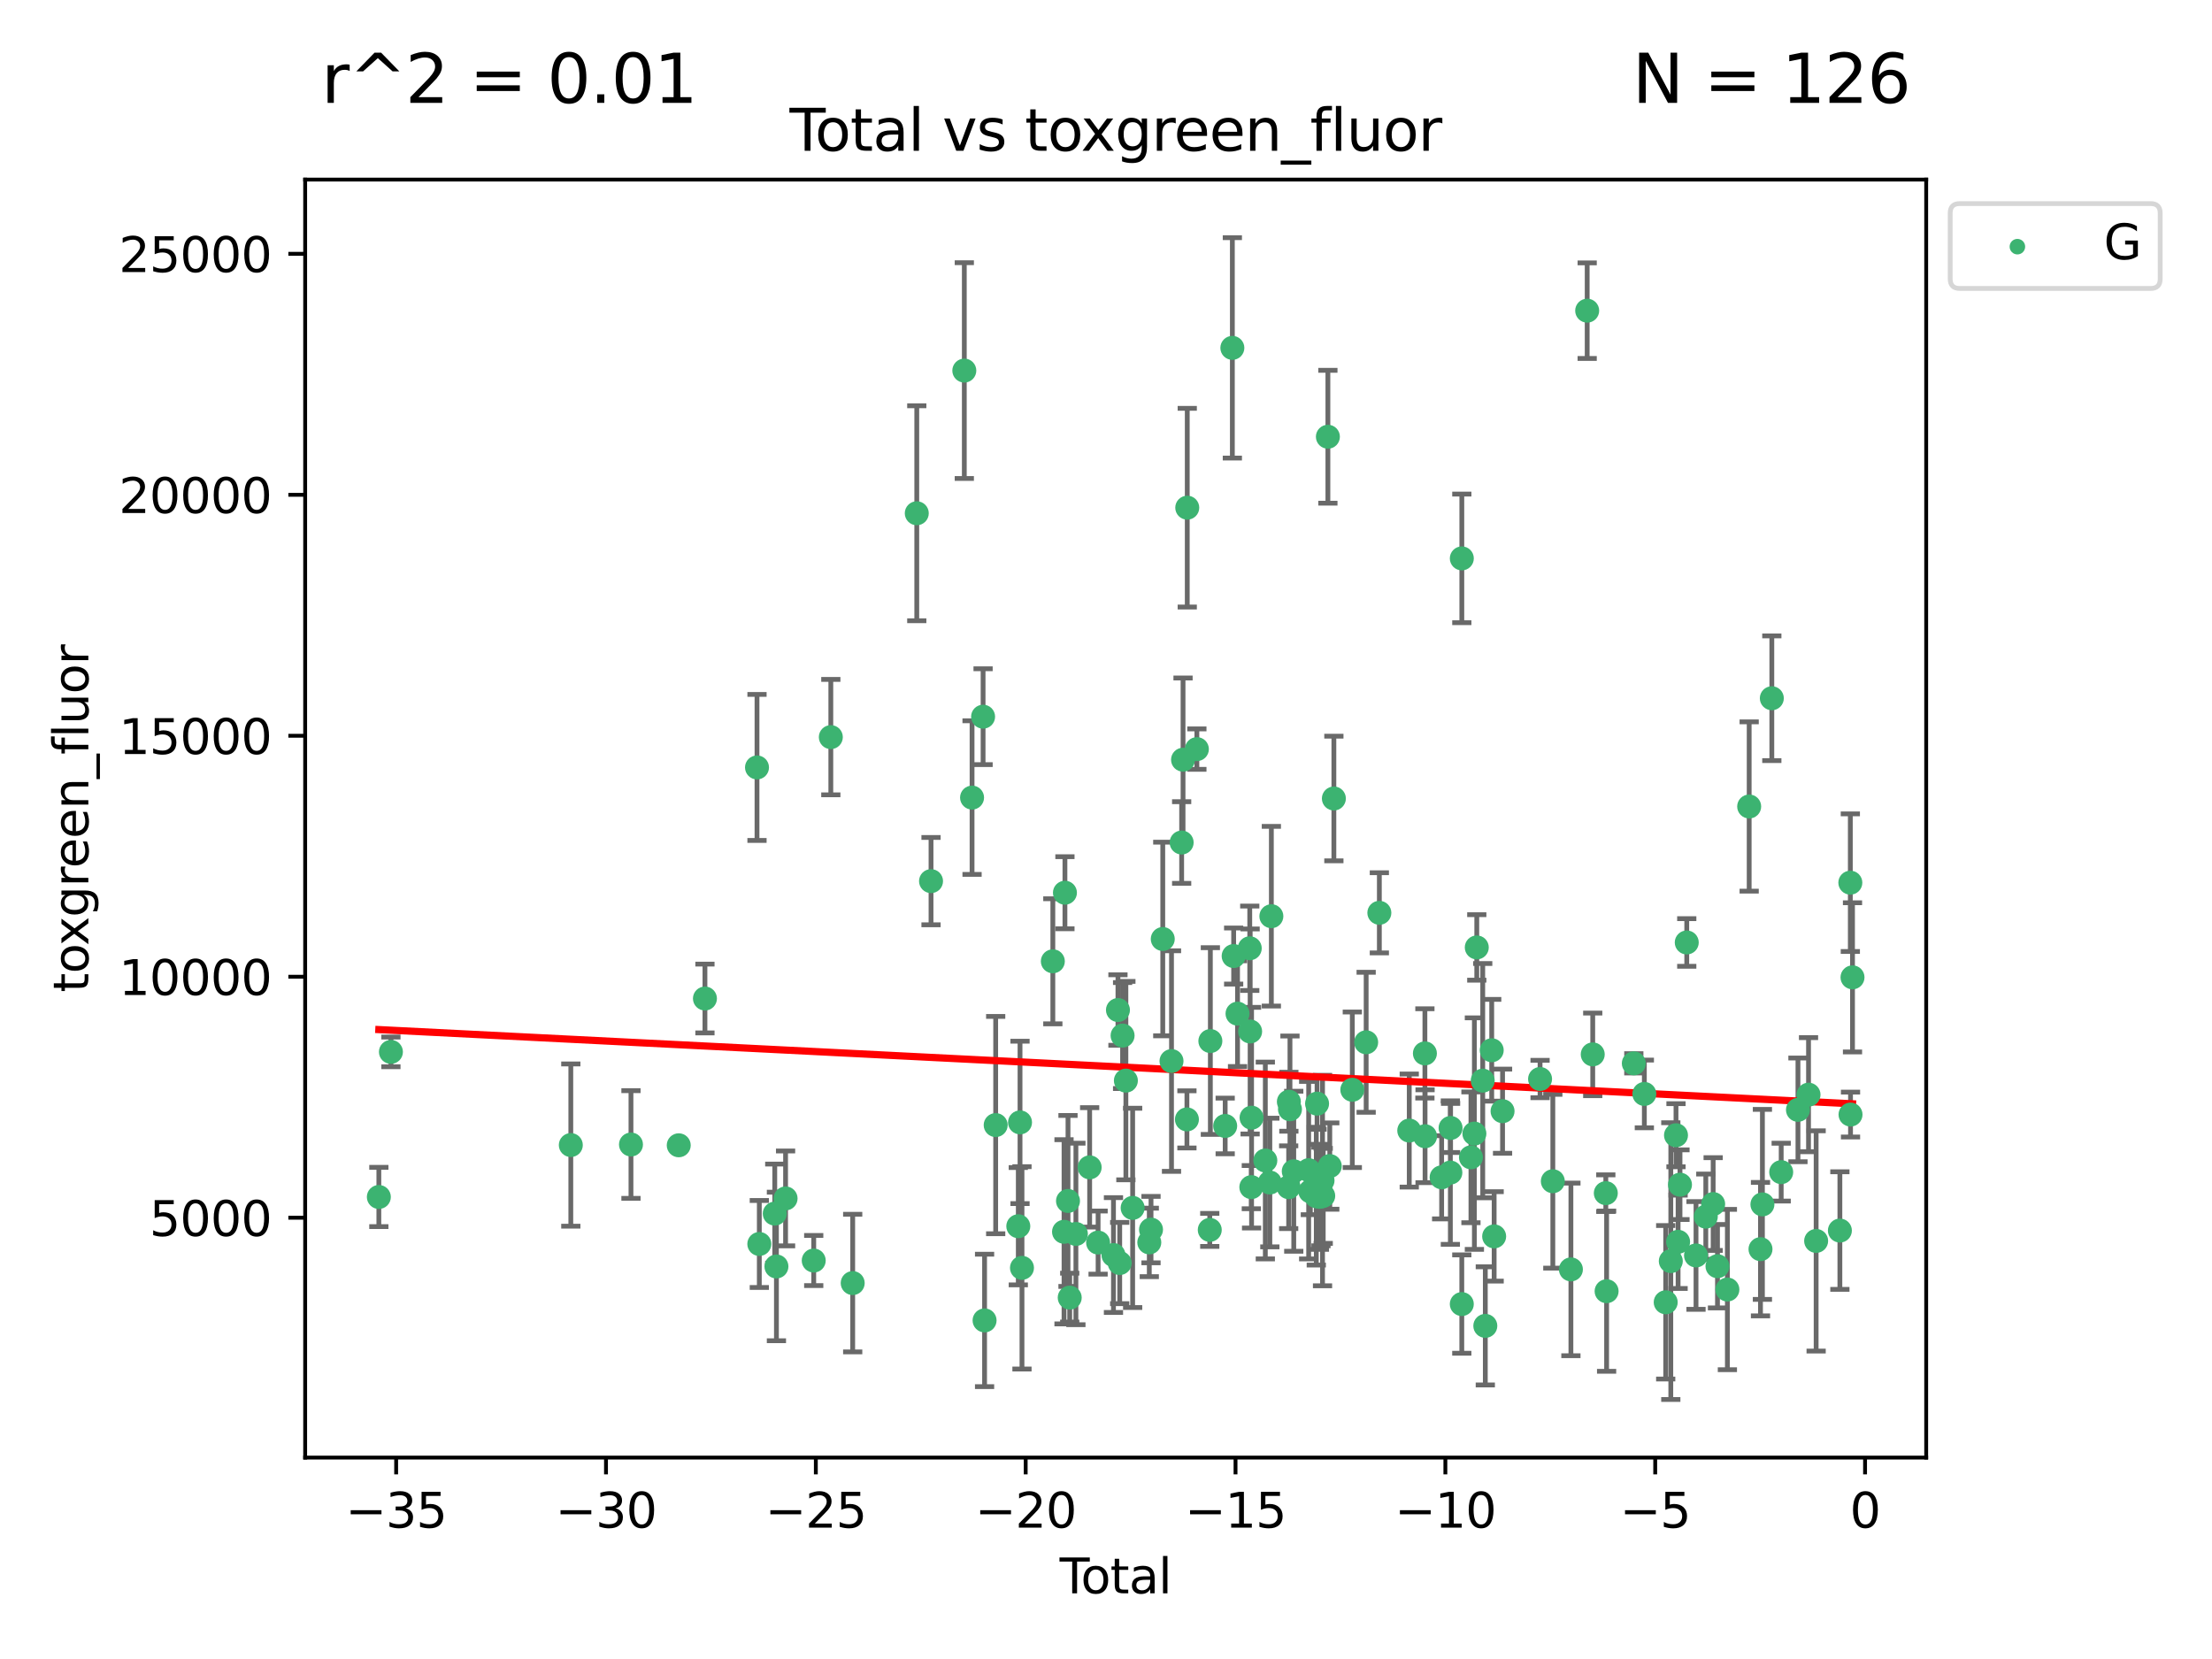 <?xml version="1.0" encoding="utf-8" standalone="no"?>
<!DOCTYPE svg PUBLIC "-//W3C//DTD SVG 1.1//EN"
  "http://www.w3.org/Graphics/SVG/1.1/DTD/svg11.dtd">
<svg xmlns:xlink="http://www.w3.org/1999/xlink" width="460.8pt" height="345.6pt" viewBox="0 0 460.8 345.6" xmlns="http://www.w3.org/2000/svg" version="1.1">
 <defs>
  <style type="text/css">*{stroke-linejoin: round; stroke-linecap: butt}</style>
 </defs>
 <g id="figure_1">
  <g id="patch_1">
   <path d="M 0 345.6 
L 460.8 345.6 
L 460.8 0 
L 0 0 
z
" style="fill: #ffffff"/>
  </g>
  <g id="axes_1">
   <g id="patch_2">
    <path d="M 63.571 303.64 
L 401.26 303.64 
L 401.26 37.411 
L 63.571 37.411 
z
" style="fill: #ffffff"/>
   </g>
   <g id="PathCollection_1">
    <defs>
     <path id="maf6820dbf1" d="M 0 1.118 
C 0.297 1.118 0.581 1 0.791 0.791 
C 1 0.581 1.118 0.297 1.118 0 
C 1.118 -0.297 1 -0.581 0.791 -0.791 
C 0.581 -1 0.297 -1.118 0 -1.118 
C -0.297 -1.118 -0.581 -1 -0.791 -0.791 
C -1 -0.581 -1.118 -0.297 -1.118 0 
C -1.118 0.297 -1 0.581 -0.791 0.791 
C -0.581 1 -0.297 1.118 0 1.118 
z
" style="stroke: #3cb371"/>
    </defs>
    <g clip-path="url(#p5eef094fc6)">
     <use xlink:href="#maf6820dbf1" x="78.921" y="249.353" style="fill: #3cb371; stroke: #3cb371"/>
     <use xlink:href="#maf6820dbf1" x="81.436" y="219.129" style="fill: #3cb371; stroke: #3cb371"/>
     <use xlink:href="#maf6820dbf1" x="118.911" y="238.536" style="fill: #3cb371; stroke: #3cb371"/>
     <use xlink:href="#maf6820dbf1" x="131.443" y="238.421" style="fill: #3cb371; stroke: #3cb371"/>
     <use xlink:href="#maf6820dbf1" x="141.394" y="238.585" style="fill: #3cb371; stroke: #3cb371"/>
     <use xlink:href="#maf6820dbf1" x="146.852" y="208.01" style="fill: #3cb371; stroke: #3cb371"/>
     <use xlink:href="#maf6820dbf1" x="157.697" y="159.871" style="fill: #3cb371; stroke: #3cb371"/>
     <use xlink:href="#maf6820dbf1" x="158.179" y="259.143" style="fill: #3cb371; stroke: #3cb371"/>
     <use xlink:href="#maf6820dbf1" x="161.396" y="252.816" style="fill: #3cb371; stroke: #3cb371"/>
     <use xlink:href="#maf6820dbf1" x="161.744" y="263.827" style="fill: #3cb371; stroke: #3cb371"/>
     <use xlink:href="#maf6820dbf1" x="163.65" y="249.654" style="fill: #3cb371; stroke: #3cb371"/>
     <use xlink:href="#maf6820dbf1" x="169.515" y="262.593" style="fill: #3cb371; stroke: #3cb371"/>
     <use xlink:href="#maf6820dbf1" x="173.076" y="153.555" style="fill: #3cb371; stroke: #3cb371"/>
     <use xlink:href="#maf6820dbf1" x="177.633" y="267.289" style="fill: #3cb371; stroke: #3cb371"/>
     <use xlink:href="#maf6820dbf1" x="190.981" y="106.922" style="fill: #3cb371; stroke: #3cb371"/>
     <use xlink:href="#maf6820dbf1" x="193.95" y="183.556" style="fill: #3cb371; stroke: #3cb371"/>
     <use xlink:href="#maf6820dbf1" x="200.884" y="77.199" style="fill: #3cb371; stroke: #3cb371"/>
     <use xlink:href="#maf6820dbf1" x="202.498" y="166.153" style="fill: #3cb371; stroke: #3cb371"/>
     <use xlink:href="#maf6820dbf1" x="204.795" y="149.299" style="fill: #3cb371; stroke: #3cb371"/>
     <use xlink:href="#maf6820dbf1" x="205.105" y="275.066" style="fill: #3cb371; stroke: #3cb371"/>
     <use xlink:href="#maf6820dbf1" x="207.419" y="234.375" style="fill: #3cb371; stroke: #3cb371"/>
     <use xlink:href="#maf6820dbf1" x="212.13" y="255.444" style="fill: #3cb371; stroke: #3cb371"/>
     <use xlink:href="#maf6820dbf1" x="212.49" y="233.815" style="fill: #3cb371; stroke: #3cb371"/>
     <use xlink:href="#maf6820dbf1" x="212.896" y="264.117" style="fill: #3cb371; stroke: #3cb371"/>
     <use xlink:href="#maf6820dbf1" x="219.325" y="200.255" style="fill: #3cb371; stroke: #3cb371"/>
     <use xlink:href="#maf6820dbf1" x="221.656" y="256.605" style="fill: #3cb371; stroke: #3cb371"/>
     <use xlink:href="#maf6820dbf1" x="221.845" y="185.97" style="fill: #3cb371; stroke: #3cb371"/>
     <use xlink:href="#maf6820dbf1" x="222.484" y="250.181" style="fill: #3cb371; stroke: #3cb371"/>
     <use xlink:href="#maf6820dbf1" x="222.842" y="270.321" style="fill: #3cb371; stroke: #3cb371"/>
     <use xlink:href="#maf6820dbf1" x="224.13" y="257.055" style="fill: #3cb371; stroke: #3cb371"/>
     <use xlink:href="#maf6820dbf1" x="226.995" y="243.181" style="fill: #3cb371; stroke: #3cb371"/>
     <use xlink:href="#maf6820dbf1" x="228.755" y="258.851" style="fill: #3cb371; stroke: #3cb371"/>
     <use xlink:href="#maf6820dbf1" x="231.955" y="261.45" style="fill: #3cb371; stroke: #3cb371"/>
     <use xlink:href="#maf6820dbf1" x="232.89" y="210.406" style="fill: #3cb371; stroke: #3cb371"/>
     <use xlink:href="#maf6820dbf1" x="233.256" y="263.114" style="fill: #3cb371; stroke: #3cb371"/>
     <use xlink:href="#maf6820dbf1" x="233.856" y="215.726" style="fill: #3cb371; stroke: #3cb371"/>
     <use xlink:href="#maf6820dbf1" x="234.542" y="225.113" style="fill: #3cb371; stroke: #3cb371"/>
     <use xlink:href="#maf6820dbf1" x="235.951" y="251.624" style="fill: #3cb371; stroke: #3cb371"/>
     <use xlink:href="#maf6820dbf1" x="239.419" y="258.816" style="fill: #3cb371; stroke: #3cb371"/>
     <use xlink:href="#maf6820dbf1" x="239.777" y="256.149" style="fill: #3cb371; stroke: #3cb371"/>
     <use xlink:href="#maf6820dbf1" x="242.225" y="195.611" style="fill: #3cb371; stroke: #3cb371"/>
     <use xlink:href="#maf6820dbf1" x="244.047" y="221.042" style="fill: #3cb371; stroke: #3cb371"/>
     <use xlink:href="#maf6820dbf1" x="246.16" y="175.513" style="fill: #3cb371; stroke: #3cb371"/>
     <use xlink:href="#maf6820dbf1" x="246.45" y="158.26" style="fill: #3cb371; stroke: #3cb371"/>
     <use xlink:href="#maf6820dbf1" x="247.258" y="233.192" style="fill: #3cb371; stroke: #3cb371"/>
     <use xlink:href="#maf6820dbf1" x="247.327" y="105.759" style="fill: #3cb371; stroke: #3cb371"/>
     <use xlink:href="#maf6820dbf1" x="249.331" y="156.055" style="fill: #3cb371; stroke: #3cb371"/>
     <use xlink:href="#maf6820dbf1" x="252.015" y="256.21" style="fill: #3cb371; stroke: #3cb371"/>
     <use xlink:href="#maf6820dbf1" x="252.14" y="216.868" style="fill: #3cb371; stroke: #3cb371"/>
     <use xlink:href="#maf6820dbf1" x="255.228" y="234.556" style="fill: #3cb371; stroke: #3cb371"/>
     <use xlink:href="#maf6820dbf1" x="256.722" y="72.468" style="fill: #3cb371; stroke: #3cb371"/>
     <use xlink:href="#maf6820dbf1" x="256.992" y="199.16" style="fill: #3cb371; stroke: #3cb371"/>
     <use xlink:href="#maf6820dbf1" x="257.8" y="211.162" style="fill: #3cb371; stroke: #3cb371"/>
     <use xlink:href="#maf6820dbf1" x="260.346" y="197.543" style="fill: #3cb371; stroke: #3cb371"/>
     <use xlink:href="#maf6820dbf1" x="260.424" y="214.874" style="fill: #3cb371; stroke: #3cb371"/>
     <use xlink:href="#maf6820dbf1" x="260.674" y="247.302" style="fill: #3cb371; stroke: #3cb371"/>
     <use xlink:href="#maf6820dbf1" x="260.725" y="232.832" style="fill: #3cb371; stroke: #3cb371"/>
     <use xlink:href="#maf6820dbf1" x="263.59" y="241.755" style="fill: #3cb371; stroke: #3cb371"/>
     <use xlink:href="#maf6820dbf1" x="264.531" y="246.344" style="fill: #3cb371; stroke: #3cb371"/>
     <use xlink:href="#maf6820dbf1" x="264.848" y="190.864" style="fill: #3cb371; stroke: #3cb371"/>
     <use xlink:href="#maf6820dbf1" x="268.454" y="247.316" style="fill: #3cb371; stroke: #3cb371"/>
     <use xlink:href="#maf6820dbf1" x="268.495" y="229.507" style="fill: #3cb371; stroke: #3cb371"/>
     <use xlink:href="#maf6820dbf1" x="268.724" y="231.081" style="fill: #3cb371; stroke: #3cb371"/>
     <use xlink:href="#maf6820dbf1" x="269.513" y="243.994" style="fill: #3cb371; stroke: #3cb371"/>
     <use xlink:href="#maf6820dbf1" x="272.62" y="243.766" style="fill: #3cb371; stroke: #3cb371"/>
     <use xlink:href="#maf6820dbf1" x="272.967" y="248.186" style="fill: #3cb371; stroke: #3cb371"/>
     <use xlink:href="#maf6820dbf1" x="274.207" y="249.185" style="fill: #3cb371; stroke: #3cb371"/>
     <use xlink:href="#maf6820dbf1" x="274.369" y="229.909" style="fill: #3cb371; stroke: #3cb371"/>
     <use xlink:href="#maf6820dbf1" x="274.862" y="249.325" style="fill: #3cb371; stroke: #3cb371"/>
     <use xlink:href="#maf6820dbf1" x="275.184" y="249.249" style="fill: #3cb371; stroke: #3cb371"/>
     <use xlink:href="#maf6820dbf1" x="275.506" y="245.927" style="fill: #3cb371; stroke: #3cb371"/>
     <use xlink:href="#maf6820dbf1" x="275.652" y="249.12" style="fill: #3cb371; stroke: #3cb371"/>
     <use xlink:href="#maf6820dbf1" x="276.624" y="90.981" style="fill: #3cb371; stroke: #3cb371"/>
     <use xlink:href="#maf6820dbf1" x="277.017" y="242.914" style="fill: #3cb371; stroke: #3cb371"/>
     <use xlink:href="#maf6820dbf1" x="277.871" y="166.341" style="fill: #3cb371; stroke: #3cb371"/>
     <use xlink:href="#maf6820dbf1" x="281.711" y="227.018" style="fill: #3cb371; stroke: #3cb371"/>
     <use xlink:href="#maf6820dbf1" x="284.595" y="217.127" style="fill: #3cb371; stroke: #3cb371"/>
     <use xlink:href="#maf6820dbf1" x="287.344" y="190.157" style="fill: #3cb371; stroke: #3cb371"/>
     <use xlink:href="#maf6820dbf1" x="293.574" y="235.517" style="fill: #3cb371; stroke: #3cb371"/>
     <use xlink:href="#maf6820dbf1" x="296.833" y="219.444" style="fill: #3cb371; stroke: #3cb371"/>
     <use xlink:href="#maf6820dbf1" x="296.866" y="236.698" style="fill: #3cb371; stroke: #3cb371"/>
     <use xlink:href="#maf6820dbf1" x="300.32" y="245.255" style="fill: #3cb371; stroke: #3cb371"/>
     <use xlink:href="#maf6820dbf1" x="302.137" y="244.269" style="fill: #3cb371; stroke: #3cb371"/>
     <use xlink:href="#maf6820dbf1" x="302.182" y="234.974" style="fill: #3cb371; stroke: #3cb371"/>
     <use xlink:href="#maf6820dbf1" x="304.519" y="271.663" style="fill: #3cb371; stroke: #3cb371"/>
     <use xlink:href="#maf6820dbf1" x="304.524" y="116.323" style="fill: #3cb371; stroke: #3cb371"/>
     <use xlink:href="#maf6820dbf1" x="306.425" y="241.091" style="fill: #3cb371; stroke: #3cb371"/>
     <use xlink:href="#maf6820dbf1" x="307.142" y="236.151" style="fill: #3cb371; stroke: #3cb371"/>
     <use xlink:href="#maf6820dbf1" x="307.64" y="197.366" style="fill: #3cb371; stroke: #3cb371"/>
     <use xlink:href="#maf6820dbf1" x="308.879" y="225.118" style="fill: #3cb371; stroke: #3cb371"/>
     <use xlink:href="#maf6820dbf1" x="309.418" y="276.204" style="fill: #3cb371; stroke: #3cb371"/>
     <use xlink:href="#maf6820dbf1" x="310.752" y="218.787" style="fill: #3cb371; stroke: #3cb371"/>
     <use xlink:href="#maf6820dbf1" x="311.259" y="257.562" style="fill: #3cb371; stroke: #3cb371"/>
     <use xlink:href="#maf6820dbf1" x="313.01" y="231.48" style="fill: #3cb371; stroke: #3cb371"/>
     <use xlink:href="#maf6820dbf1" x="320.823" y="224.776" style="fill: #3cb371; stroke: #3cb371"/>
     <use xlink:href="#maf6820dbf1" x="323.482" y="246.072" style="fill: #3cb371; stroke: #3cb371"/>
     <use xlink:href="#maf6820dbf1" x="327.249" y="264.439" style="fill: #3cb371; stroke: #3cb371"/>
     <use xlink:href="#maf6820dbf1" x="330.639" y="64.717" style="fill: #3cb371; stroke: #3cb371"/>
     <use xlink:href="#maf6820dbf1" x="331.796" y="219.646" style="fill: #3cb371; stroke: #3cb371"/>
     <use xlink:href="#maf6820dbf1" x="334.519" y="248.555" style="fill: #3cb371; stroke: #3cb371"/>
     <use xlink:href="#maf6820dbf1" x="334.685" y="268.984" style="fill: #3cb371; stroke: #3cb371"/>
     <use xlink:href="#maf6820dbf1" x="340.354" y="221.514" style="fill: #3cb371; stroke: #3cb371"/>
     <use xlink:href="#maf6820dbf1" x="342.548" y="227.888" style="fill: #3cb371; stroke: #3cb371"/>
     <use xlink:href="#maf6820dbf1" x="346.996" y="271.288" style="fill: #3cb371; stroke: #3cb371"/>
     <use xlink:href="#maf6820dbf1" x="348.058" y="262.713" style="fill: #3cb371; stroke: #3cb371"/>
     <use xlink:href="#maf6820dbf1" x="349.14" y="236.491" style="fill: #3cb371; stroke: #3cb371"/>
     <use xlink:href="#maf6820dbf1" x="349.578" y="258.69" style="fill: #3cb371; stroke: #3cb371"/>
     <use xlink:href="#maf6820dbf1" x="349.972" y="246.79" style="fill: #3cb371; stroke: #3cb371"/>
     <use xlink:href="#maf6820dbf1" x="351.382" y="196.333" style="fill: #3cb371; stroke: #3cb371"/>
     <use xlink:href="#maf6820dbf1" x="353.31" y="261.534" style="fill: #3cb371; stroke: #3cb371"/>
     <use xlink:href="#maf6820dbf1" x="355.35" y="253.448" style="fill: #3cb371; stroke: #3cb371"/>
     <use xlink:href="#maf6820dbf1" x="356.882" y="250.824" style="fill: #3cb371; stroke: #3cb371"/>
     <use xlink:href="#maf6820dbf1" x="357.784" y="263.775" style="fill: #3cb371; stroke: #3cb371"/>
     <use xlink:href="#maf6820dbf1" x="359.846" y="268.634" style="fill: #3cb371; stroke: #3cb371"/>
     <use xlink:href="#maf6820dbf1" x="364.385" y="168.007" style="fill: #3cb371; stroke: #3cb371"/>
     <use xlink:href="#maf6820dbf1" x="366.743" y="260.22" style="fill: #3cb371; stroke: #3cb371"/>
     <use xlink:href="#maf6820dbf1" x="367.143" y="250.897" style="fill: #3cb371; stroke: #3cb371"/>
     <use xlink:href="#maf6820dbf1" x="369.104" y="145.458" style="fill: #3cb371; stroke: #3cb371"/>
     <use xlink:href="#maf6820dbf1" x="371.055" y="244.179" style="fill: #3cb371; stroke: #3cb371"/>
     <use xlink:href="#maf6820dbf1" x="374.548" y="231.202" style="fill: #3cb371; stroke: #3cb371"/>
     <use xlink:href="#maf6820dbf1" x="376.749" y="228.038" style="fill: #3cb371; stroke: #3cb371"/>
     <use xlink:href="#maf6820dbf1" x="378.334" y="258.508" style="fill: #3cb371; stroke: #3cb371"/>
     <use xlink:href="#maf6820dbf1" x="383.282" y="256.35" style="fill: #3cb371; stroke: #3cb371"/>
     <use xlink:href="#maf6820dbf1" x="385.458" y="183.877" style="fill: #3cb371; stroke: #3cb371"/>
     <use xlink:href="#maf6820dbf1" x="385.498" y="232.183" style="fill: #3cb371; stroke: #3cb371"/>
     <use xlink:href="#maf6820dbf1" x="385.911" y="203.599" style="fill: #3cb371; stroke: #3cb371"/>
    </g>
   </g>
   <g id="matplotlib.axis_1">
    <g id="xtick_1">
     <g id="line2d_1">
      <defs>
       <path id="mf23bda5bf1" d="M 0 0 
L 0 3.5 
" style="stroke: #000000; stroke-width: 0.8"/>
      </defs>
      <g>
       <use xlink:href="#mf23bda5bf1" x="82.525" y="303.64" style="stroke: #000000; stroke-width: 0.8"/>
      </g>
     </g>
     <g id="text_1">
      <!-- −35 -->
      <g transform="translate(71.972 318.238)scale(0.1 -0.1)">
       <defs>
        <path id="DejaVuSans-2212" d="M 678 2272 
L 4684 2272 
L 4684 1741 
L 678 1741 
L 678 2272 
z
" transform="scale(0.016)"/>
        <path id="DejaVuSans-33" d="M 2597 2516 
Q 3050 2419 3304 2112 
Q 3559 1806 3559 1356 
Q 3559 666 3084 287 
Q 2609 -91 1734 -91 
Q 1441 -91 1130 -33 
Q 819 25 488 141 
L 488 750 
Q 750 597 1062 519 
Q 1375 441 1716 441 
Q 2309 441 2620 675 
Q 2931 909 2931 1356 
Q 2931 1769 2642 2001 
Q 2353 2234 1838 2234 
L 1294 2234 
L 1294 2753 
L 1863 2753 
Q 2328 2753 2575 2939 
Q 2822 3125 2822 3475 
Q 2822 3834 2567 4026 
Q 2313 4219 1838 4219 
Q 1578 4219 1281 4162 
Q 984 4106 628 3988 
L 628 4550 
Q 988 4650 1302 4700 
Q 1616 4750 1894 4750 
Q 2613 4750 3031 4423 
Q 3450 4097 3450 3541 
Q 3450 3153 3228 2886 
Q 3006 2619 2597 2516 
z
" transform="scale(0.016)"/>
        <path id="DejaVuSans-35" d="M 691 4666 
L 3169 4666 
L 3169 4134 
L 1269 4134 
L 1269 2991 
Q 1406 3038 1543 3061 
Q 1681 3084 1819 3084 
Q 2600 3084 3056 2656 
Q 3513 2228 3513 1497 
Q 3513 744 3044 326 
Q 2575 -91 1722 -91 
Q 1428 -91 1123 -41 
Q 819 9 494 109 
L 494 744 
Q 775 591 1075 516 
Q 1375 441 1709 441 
Q 2250 441 2565 725 
Q 2881 1009 2881 1497 
Q 2881 1984 2565 2268 
Q 2250 2553 1709 2553 
Q 1456 2553 1204 2497 
Q 953 2441 691 2322 
L 691 4666 
z
" transform="scale(0.016)"/>
       </defs>
       <use xlink:href="#DejaVuSans-2212"/>
       <use xlink:href="#DejaVuSans-33" x="83.789"/>
       <use xlink:href="#DejaVuSans-35" x="147.412"/>
      </g>
     </g>
    </g>
    <g id="xtick_2">
     <g id="line2d_2">
      <g>
       <use xlink:href="#mf23bda5bf1" x="126.239" y="303.64" style="stroke: #000000; stroke-width: 0.8"/>
      </g>
     </g>
     <g id="text_2">
      <!-- −30 -->
      <g transform="translate(115.687 318.238)scale(0.1 -0.1)">
       <defs>
        <path id="DejaVuSans-30" d="M 2034 4250 
Q 1547 4250 1301 3770 
Q 1056 3291 1056 2328 
Q 1056 1369 1301 889 
Q 1547 409 2034 409 
Q 2525 409 2770 889 
Q 3016 1369 3016 2328 
Q 3016 3291 2770 3770 
Q 2525 4250 2034 4250 
z
M 2034 4750 
Q 2819 4750 3233 4129 
Q 3647 3509 3647 2328 
Q 3647 1150 3233 529 
Q 2819 -91 2034 -91 
Q 1250 -91 836 529 
Q 422 1150 422 2328 
Q 422 3509 836 4129 
Q 1250 4750 2034 4750 
z
" transform="scale(0.016)"/>
       </defs>
       <use xlink:href="#DejaVuSans-2212"/>
       <use xlink:href="#DejaVuSans-33" x="83.789"/>
       <use xlink:href="#DejaVuSans-30" x="147.412"/>
      </g>
     </g>
    </g>
    <g id="xtick_3">
     <g id="line2d_3">
      <g>
       <use xlink:href="#mf23bda5bf1" x="169.953" y="303.64" style="stroke: #000000; stroke-width: 0.8"/>
      </g>
     </g>
     <g id="text_3">
      <!-- −25 -->
      <g transform="translate(159.401 318.238)scale(0.1 -0.1)">
       <defs>
        <path id="DejaVuSans-32" d="M 1228 531 
L 3431 531 
L 3431 0 
L 469 0 
L 469 531 
Q 828 903 1448 1529 
Q 2069 2156 2228 2338 
Q 2531 2678 2651 2914 
Q 2772 3150 2772 3378 
Q 2772 3750 2511 3984 
Q 2250 4219 1831 4219 
Q 1534 4219 1204 4116 
Q 875 4013 500 3803 
L 500 4441 
Q 881 4594 1212 4672 
Q 1544 4750 1819 4750 
Q 2544 4750 2975 4387 
Q 3406 4025 3406 3419 
Q 3406 3131 3298 2873 
Q 3191 2616 2906 2266 
Q 2828 2175 2409 1742 
Q 1991 1309 1228 531 
z
" transform="scale(0.016)"/>
       </defs>
       <use xlink:href="#DejaVuSans-2212"/>
       <use xlink:href="#DejaVuSans-32" x="83.789"/>
       <use xlink:href="#DejaVuSans-35" x="147.412"/>
      </g>
     </g>
    </g>
    <g id="xtick_4">
     <g id="line2d_4">
      <g>
       <use xlink:href="#mf23bda5bf1" x="213.668" y="303.64" style="stroke: #000000; stroke-width: 0.8"/>
      </g>
     </g>
     <g id="text_4">
      <!-- −20 -->
      <g transform="translate(203.116 318.238)scale(0.1 -0.1)">
       <use xlink:href="#DejaVuSans-2212"/>
       <use xlink:href="#DejaVuSans-32" x="83.789"/>
       <use xlink:href="#DejaVuSans-30" x="147.412"/>
      </g>
     </g>
    </g>
    <g id="xtick_5">
     <g id="line2d_5">
      <g>
       <use xlink:href="#mf23bda5bf1" x="257.382" y="303.64" style="stroke: #000000; stroke-width: 0.8"/>
      </g>
     </g>
     <g id="text_5">
      <!-- −15 -->
      <g transform="translate(246.83 318.238)scale(0.1 -0.1)">
       <defs>
        <path id="DejaVuSans-31" d="M 794 531 
L 1825 531 
L 1825 4091 
L 703 3866 
L 703 4441 
L 1819 4666 
L 2450 4666 
L 2450 531 
L 3481 531 
L 3481 0 
L 794 0 
L 794 531 
z
" transform="scale(0.016)"/>
       </defs>
       <use xlink:href="#DejaVuSans-2212"/>
       <use xlink:href="#DejaVuSans-31" x="83.789"/>
       <use xlink:href="#DejaVuSans-35" x="147.412"/>
      </g>
     </g>
    </g>
    <g id="xtick_6">
     <g id="line2d_6">
      <g>
       <use xlink:href="#mf23bda5bf1" x="301.097" y="303.64" style="stroke: #000000; stroke-width: 0.8"/>
      </g>
     </g>
     <g id="text_6">
      <!-- −10 -->
      <g transform="translate(290.545 318.238)scale(0.1 -0.1)">
       <use xlink:href="#DejaVuSans-2212"/>
       <use xlink:href="#DejaVuSans-31" x="83.789"/>
       <use xlink:href="#DejaVuSans-30" x="147.412"/>
      </g>
     </g>
    </g>
    <g id="xtick_7">
     <g id="line2d_7">
      <g>
       <use xlink:href="#mf23bda5bf1" x="344.811" y="303.64" style="stroke: #000000; stroke-width: 0.8"/>
      </g>
     </g>
     <g id="text_7">
      <!-- −5 -->
      <g transform="translate(337.44 318.238)scale(0.1 -0.1)">
       <use xlink:href="#DejaVuSans-2212"/>
       <use xlink:href="#DejaVuSans-35" x="83.789"/>
      </g>
     </g>
    </g>
    <g id="xtick_8">
     <g id="line2d_8">
      <g>
       <use xlink:href="#mf23bda5bf1" x="388.526" y="303.64" style="stroke: #000000; stroke-width: 0.8"/>
      </g>
     </g>
     <g id="text_8">
      <!-- 0 -->
      <g transform="translate(385.345 318.238)scale(0.1 -0.1)">
       <use xlink:href="#DejaVuSans-30"/>
      </g>
     </g>
    </g>
    <g id="text_9">
     <!-- Total -->
     <g transform="translate(220.739 331.917)scale(0.1 -0.1)">
      <defs>
       <path id="DejaVuSans-54" d="M -19 4666 
L 3928 4666 
L 3928 4134 
L 2272 4134 
L 2272 0 
L 1638 0 
L 1638 4134 
L -19 4134 
L -19 4666 
z
" transform="scale(0.016)"/>
       <path id="DejaVuSans-6f" d="M 1959 3097 
Q 1497 3097 1228 2736 
Q 959 2375 959 1747 
Q 959 1119 1226 758 
Q 1494 397 1959 397 
Q 2419 397 2687 759 
Q 2956 1122 2956 1747 
Q 2956 2369 2687 2733 
Q 2419 3097 1959 3097 
z
M 1959 3584 
Q 2709 3584 3137 3096 
Q 3566 2609 3566 1747 
Q 3566 888 3137 398 
Q 2709 -91 1959 -91 
Q 1206 -91 779 398 
Q 353 888 353 1747 
Q 353 2609 779 3096 
Q 1206 3584 1959 3584 
z
" transform="scale(0.016)"/>
       <path id="DejaVuSans-74" d="M 1172 4494 
L 1172 3500 
L 2356 3500 
L 2356 3053 
L 1172 3053 
L 1172 1153 
Q 1172 725 1289 603 
Q 1406 481 1766 481 
L 2356 481 
L 2356 0 
L 1766 0 
Q 1100 0 847 248 
Q 594 497 594 1153 
L 594 3053 
L 172 3053 
L 172 3500 
L 594 3500 
L 594 4494 
L 1172 4494 
z
" transform="scale(0.016)"/>
       <path id="DejaVuSans-61" d="M 2194 1759 
Q 1497 1759 1228 1600 
Q 959 1441 959 1056 
Q 959 750 1161 570 
Q 1363 391 1709 391 
Q 2188 391 2477 730 
Q 2766 1069 2766 1631 
L 2766 1759 
L 2194 1759 
z
M 3341 1997 
L 3341 0 
L 2766 0 
L 2766 531 
Q 2569 213 2275 61 
Q 1981 -91 1556 -91 
Q 1019 -91 701 211 
Q 384 513 384 1019 
Q 384 1609 779 1909 
Q 1175 2209 1959 2209 
L 2766 2209 
L 2766 2266 
Q 2766 2663 2505 2880 
Q 2244 3097 1772 3097 
Q 1472 3097 1187 3025 
Q 903 2953 641 2809 
L 641 3341 
Q 956 3463 1253 3523 
Q 1550 3584 1831 3584 
Q 2591 3584 2966 3190 
Q 3341 2797 3341 1997 
z
" transform="scale(0.016)"/>
       <path id="DejaVuSans-6c" d="M 603 4863 
L 1178 4863 
L 1178 0 
L 603 0 
L 603 4863 
z
" transform="scale(0.016)"/>
      </defs>
      <use xlink:href="#DejaVuSans-54"/>
      <use xlink:href="#DejaVuSans-6f" x="44.084"/>
      <use xlink:href="#DejaVuSans-74" x="105.266"/>
      <use xlink:href="#DejaVuSans-61" x="144.475"/>
      <use xlink:href="#DejaVuSans-6c" x="205.754"/>
     </g>
    </g>
   </g>
   <g id="matplotlib.axis_2">
    <g id="ytick_1">
     <g id="line2d_9">
      <defs>
       <path id="ma7bf7aecce" d="M 0 0 
L -3.5 0 
" style="stroke: #000000; stroke-width: 0.8"/>
      </defs>
      <g>
       <use xlink:href="#ma7bf7aecce" x="63.571" y="253.673" style="stroke: #000000; stroke-width: 0.8"/>
      </g>
     </g>
     <g id="text_10">
      <!-- 5000 -->
      <g transform="translate(31.121 257.472)scale(0.1 -0.1)">
       <use xlink:href="#DejaVuSans-35"/>
       <use xlink:href="#DejaVuSans-30" x="63.623"/>
       <use xlink:href="#DejaVuSans-30" x="127.246"/>
       <use xlink:href="#DejaVuSans-30" x="190.869"/>
      </g>
     </g>
    </g>
    <g id="ytick_2">
     <g id="line2d_10">
      <g>
       <use xlink:href="#ma7bf7aecce" x="63.571" y="203.473" style="stroke: #000000; stroke-width: 0.8"/>
      </g>
     </g>
     <g id="text_11">
      <!-- 10000 -->
      <g transform="translate(24.759 207.272)scale(0.1 -0.1)">
       <use xlink:href="#DejaVuSans-31"/>
       <use xlink:href="#DejaVuSans-30" x="63.623"/>
       <use xlink:href="#DejaVuSans-30" x="127.246"/>
       <use xlink:href="#DejaVuSans-30" x="190.869"/>
       <use xlink:href="#DejaVuSans-30" x="254.492"/>
      </g>
     </g>
    </g>
    <g id="ytick_3">
     <g id="line2d_11">
      <g>
       <use xlink:href="#ma7bf7aecce" x="63.571" y="153.274" style="stroke: #000000; stroke-width: 0.8"/>
      </g>
     </g>
     <g id="text_12">
      <!-- 15000 -->
      <g transform="translate(24.759 157.073)scale(0.1 -0.1)">
       <use xlink:href="#DejaVuSans-31"/>
       <use xlink:href="#DejaVuSans-35" x="63.623"/>
       <use xlink:href="#DejaVuSans-30" x="127.246"/>
       <use xlink:href="#DejaVuSans-30" x="190.869"/>
       <use xlink:href="#DejaVuSans-30" x="254.492"/>
      </g>
     </g>
    </g>
    <g id="ytick_4">
     <g id="line2d_12">
      <g>
       <use xlink:href="#ma7bf7aecce" x="63.571" y="103.074" style="stroke: #000000; stroke-width: 0.8"/>
      </g>
     </g>
     <g id="text_13">
      <!-- 20000 -->
      <g transform="translate(24.759 106.873)scale(0.1 -0.1)">
       <use xlink:href="#DejaVuSans-32"/>
       <use xlink:href="#DejaVuSans-30" x="63.623"/>
       <use xlink:href="#DejaVuSans-30" x="127.246"/>
       <use xlink:href="#DejaVuSans-30" x="190.869"/>
       <use xlink:href="#DejaVuSans-30" x="254.492"/>
      </g>
     </g>
    </g>
    <g id="ytick_5">
     <g id="line2d_13">
      <g>
       <use xlink:href="#ma7bf7aecce" x="63.571" y="52.875" style="stroke: #000000; stroke-width: 0.8"/>
      </g>
     </g>
     <g id="text_14">
      <!-- 25000 -->
      <g transform="translate(24.759 56.674)scale(0.1 -0.1)">
       <use xlink:href="#DejaVuSans-32"/>
       <use xlink:href="#DejaVuSans-35" x="63.623"/>
       <use xlink:href="#DejaVuSans-30" x="127.246"/>
       <use xlink:href="#DejaVuSans-30" x="190.869"/>
       <use xlink:href="#DejaVuSans-30" x="254.492"/>
      </g>
     </g>
    </g>
    <g id="text_15">
     <!-- toxgreen_fluor -->
     <g transform="translate(18.401 206.72)rotate(-90)scale(0.1 -0.1)">
      <defs>
       <path id="DejaVuSans-78" d="M 3513 3500 
L 2247 1797 
L 3578 0 
L 2900 0 
L 1881 1375 
L 863 0 
L 184 0 
L 1544 1831 
L 300 3500 
L 978 3500 
L 1906 2253 
L 2834 3500 
L 3513 3500 
z
" transform="scale(0.016)"/>
       <path id="DejaVuSans-67" d="M 2906 1791 
Q 2906 2416 2648 2759 
Q 2391 3103 1925 3103 
Q 1463 3103 1205 2759 
Q 947 2416 947 1791 
Q 947 1169 1205 825 
Q 1463 481 1925 481 
Q 2391 481 2648 825 
Q 2906 1169 2906 1791 
z
M 3481 434 
Q 3481 -459 3084 -895 
Q 2688 -1331 1869 -1331 
Q 1566 -1331 1297 -1286 
Q 1028 -1241 775 -1147 
L 775 -588 
Q 1028 -725 1275 -790 
Q 1522 -856 1778 -856 
Q 2344 -856 2625 -561 
Q 2906 -266 2906 331 
L 2906 616 
Q 2728 306 2450 153 
Q 2172 0 1784 0 
Q 1141 0 747 490 
Q 353 981 353 1791 
Q 353 2603 747 3093 
Q 1141 3584 1784 3584 
Q 2172 3584 2450 3431 
Q 2728 3278 2906 2969 
L 2906 3500 
L 3481 3500 
L 3481 434 
z
" transform="scale(0.016)"/>
       <path id="DejaVuSans-72" d="M 2631 2963 
Q 2534 3019 2420 3045 
Q 2306 3072 2169 3072 
Q 1681 3072 1420 2755 
Q 1159 2438 1159 1844 
L 1159 0 
L 581 0 
L 581 3500 
L 1159 3500 
L 1159 2956 
Q 1341 3275 1631 3429 
Q 1922 3584 2338 3584 
Q 2397 3584 2469 3576 
Q 2541 3569 2628 3553 
L 2631 2963 
z
" transform="scale(0.016)"/>
       <path id="DejaVuSans-65" d="M 3597 1894 
L 3597 1613 
L 953 1613 
Q 991 1019 1311 708 
Q 1631 397 2203 397 
Q 2534 397 2845 478 
Q 3156 559 3463 722 
L 3463 178 
Q 3153 47 2828 -22 
Q 2503 -91 2169 -91 
Q 1331 -91 842 396 
Q 353 884 353 1716 
Q 353 2575 817 3079 
Q 1281 3584 2069 3584 
Q 2775 3584 3186 3129 
Q 3597 2675 3597 1894 
z
M 3022 2063 
Q 3016 2534 2758 2815 
Q 2500 3097 2075 3097 
Q 1594 3097 1305 2825 
Q 1016 2553 972 2059 
L 3022 2063 
z
" transform="scale(0.016)"/>
       <path id="DejaVuSans-6e" d="M 3513 2113 
L 3513 0 
L 2938 0 
L 2938 2094 
Q 2938 2591 2744 2837 
Q 2550 3084 2163 3084 
Q 1697 3084 1428 2787 
Q 1159 2491 1159 1978 
L 1159 0 
L 581 0 
L 581 3500 
L 1159 3500 
L 1159 2956 
Q 1366 3272 1645 3428 
Q 1925 3584 2291 3584 
Q 2894 3584 3203 3211 
Q 3513 2838 3513 2113 
z
" transform="scale(0.016)"/>
       <path id="DejaVuSans-5f" d="M 3263 -1063 
L 3263 -1509 
L -63 -1509 
L -63 -1063 
L 3263 -1063 
z
" transform="scale(0.016)"/>
       <path id="DejaVuSans-66" d="M 2375 4863 
L 2375 4384 
L 1825 4384 
Q 1516 4384 1395 4259 
Q 1275 4134 1275 3809 
L 1275 3500 
L 2222 3500 
L 2222 3053 
L 1275 3053 
L 1275 0 
L 697 0 
L 697 3053 
L 147 3053 
L 147 3500 
L 697 3500 
L 697 3744 
Q 697 4328 969 4595 
Q 1241 4863 1831 4863 
L 2375 4863 
z
" transform="scale(0.016)"/>
       <path id="DejaVuSans-75" d="M 544 1381 
L 544 3500 
L 1119 3500 
L 1119 1403 
Q 1119 906 1312 657 
Q 1506 409 1894 409 
Q 2359 409 2629 706 
Q 2900 1003 2900 1516 
L 2900 3500 
L 3475 3500 
L 3475 0 
L 2900 0 
L 2900 538 
Q 2691 219 2414 64 
Q 2138 -91 1772 -91 
Q 1169 -91 856 284 
Q 544 659 544 1381 
z
M 1991 3584 
L 1991 3584 
z
" transform="scale(0.016)"/>
      </defs>
      <use xlink:href="#DejaVuSans-74"/>
      <use xlink:href="#DejaVuSans-6f" x="39.209"/>
      <use xlink:href="#DejaVuSans-78" x="97.266"/>
      <use xlink:href="#DejaVuSans-67" x="156.445"/>
      <use xlink:href="#DejaVuSans-72" x="219.922"/>
      <use xlink:href="#DejaVuSans-65" x="258.785"/>
      <use xlink:href="#DejaVuSans-65" x="320.309"/>
      <use xlink:href="#DejaVuSans-6e" x="381.832"/>
      <use xlink:href="#DejaVuSans-5f" x="445.211"/>
      <use xlink:href="#DejaVuSans-66" x="495.211"/>
      <use xlink:href="#DejaVuSans-6c" x="530.416"/>
      <use xlink:href="#DejaVuSans-75" x="558.199"/>
      <use xlink:href="#DejaVuSans-6f" x="621.578"/>
      <use xlink:href="#DejaVuSans-72" x="682.76"/>
     </g>
    </g>
   </g>
   <g id="LineCollection_1">
    <path d="M 78.921 255.526 
L 78.921 243.18 
" clip-path="url(#p5eef094fc6)" style="fill: none; stroke: #696969"/>
    <path d="M 81.436 222.222 
L 81.436 216.037 
" clip-path="url(#p5eef094fc6)" style="fill: none; stroke: #696969"/>
    <path d="M 118.911 255.436 
L 118.911 221.637 
" clip-path="url(#p5eef094fc6)" style="fill: none; stroke: #696969"/>
    <path d="M 131.443 249.635 
L 131.443 227.207 
" clip-path="url(#p5eef094fc6)" style="fill: none; stroke: #696969"/>
    <path d="M 141.394 239.437 
L 141.394 237.732 
" clip-path="url(#p5eef094fc6)" style="fill: none; stroke: #696969"/>
    <path d="M 146.852 215.176 
L 146.852 200.843 
" clip-path="url(#p5eef094fc6)" style="fill: none; stroke: #696969"/>
    <path d="M 157.697 175.081 
L 157.697 144.661 
" clip-path="url(#p5eef094fc6)" style="fill: none; stroke: #696969"/>
    <path d="M 158.179 268.201 
L 158.179 250.085 
" clip-path="url(#p5eef094fc6)" style="fill: none; stroke: #696969"/>
    <path d="M 161.396 263.131 
L 161.396 242.501 
" clip-path="url(#p5eef094fc6)" style="fill: none; stroke: #696969"/>
    <path d="M 161.744 279.302 
L 161.744 248.352 
" clip-path="url(#p5eef094fc6)" style="fill: none; stroke: #696969"/>
    <path d="M 163.65 259.534 
L 163.65 239.774 
" clip-path="url(#p5eef094fc6)" style="fill: none; stroke: #696969"/>
    <path d="M 169.515 267.815 
L 169.515 257.37 
" clip-path="url(#p5eef094fc6)" style="fill: none; stroke: #696969"/>
    <path d="M 173.076 165.577 
L 173.076 141.533 
" clip-path="url(#p5eef094fc6)" style="fill: none; stroke: #696969"/>
    <path d="M 177.633 281.626 
L 177.633 252.951 
" clip-path="url(#p5eef094fc6)" style="fill: none; stroke: #696969"/>
    <path d="M 190.981 129.316 
L 190.981 84.528 
" clip-path="url(#p5eef094fc6)" style="fill: none; stroke: #696969"/>
    <path d="M 193.95 192.652 
L 193.95 174.46 
" clip-path="url(#p5eef094fc6)" style="fill: none; stroke: #696969"/>
    <path d="M 200.884 99.673 
L 200.884 54.725 
" clip-path="url(#p5eef094fc6)" style="fill: none; stroke: #696969"/>
    <path d="M 202.498 182.154 
L 202.498 150.152 
" clip-path="url(#p5eef094fc6)" style="fill: none; stroke: #696969"/>
    <path d="M 204.795 159.287 
L 204.795 139.311 
" clip-path="url(#p5eef094fc6)" style="fill: none; stroke: #696969"/>
    <path d="M 205.105 288.858 
L 205.105 261.274 
" clip-path="url(#p5eef094fc6)" style="fill: none; stroke: #696969"/>
    <path d="M 207.419 257.008 
L 207.419 211.742 
" clip-path="url(#p5eef094fc6)" style="fill: none; stroke: #696969"/>
    <path d="M 212.13 267.664 
L 212.13 243.224 
" clip-path="url(#p5eef094fc6)" style="fill: none; stroke: #696969"/>
    <path d="M 212.49 250.733 
L 212.49 216.898 
" clip-path="url(#p5eef094fc6)" style="fill: none; stroke: #696969"/>
    <path d="M 212.896 285.194 
L 212.896 243.041 
" clip-path="url(#p5eef094fc6)" style="fill: none; stroke: #696969"/>
    <path d="M 219.325 213.283 
L 219.325 187.227 
" clip-path="url(#p5eef094fc6)" style="fill: none; stroke: #696969"/>
    <path d="M 221.656 275.794 
L 221.656 237.417 
" clip-path="url(#p5eef094fc6)" style="fill: none; stroke: #696969"/>
    <path d="M 221.845 193.478 
L 221.845 178.461 
" clip-path="url(#p5eef094fc6)" style="fill: none; stroke: #696969"/>
    <path d="M 222.484 267.988 
L 222.484 232.374 
" clip-path="url(#p5eef094fc6)" style="fill: none; stroke: #696969"/>
    <path d="M 222.842 275.408 
L 222.842 265.233 
" clip-path="url(#p5eef094fc6)" style="fill: none; stroke: #696969"/>
    <path d="M 224.13 275.96 
L 224.13 238.15 
" clip-path="url(#p5eef094fc6)" style="fill: none; stroke: #696969"/>
    <path d="M 226.995 255.617 
L 226.995 230.744 
" clip-path="url(#p5eef094fc6)" style="fill: none; stroke: #696969"/>
    <path d="M 228.755 265.424 
L 228.755 252.278 
" clip-path="url(#p5eef094fc6)" style="fill: none; stroke: #696969"/>
    <path d="M 231.955 273.409 
L 231.955 249.491 
" clip-path="url(#p5eef094fc6)" style="fill: none; stroke: #696969"/>
    <path d="M 232.89 217.747 
L 232.89 203.065 
" clip-path="url(#p5eef094fc6)" style="fill: none; stroke: #696969"/>
    <path d="M 233.256 271.577 
L 233.256 254.652 
" clip-path="url(#p5eef094fc6)" style="fill: none; stroke: #696969"/>
    <path d="M 233.856 226.763 
L 233.856 204.688 
" clip-path="url(#p5eef094fc6)" style="fill: none; stroke: #696969"/>
    <path d="M 234.542 245.782 
L 234.542 204.443 
" clip-path="url(#p5eef094fc6)" style="fill: none; stroke: #696969"/>
    <path d="M 235.951 272.382 
L 235.951 230.867 
" clip-path="url(#p5eef094fc6)" style="fill: none; stroke: #696969"/>
    <path d="M 239.419 265.949 
L 239.419 251.682 
" clip-path="url(#p5eef094fc6)" style="fill: none; stroke: #696969"/>
    <path d="M 239.777 263.069 
L 239.777 249.228 
" clip-path="url(#p5eef094fc6)" style="fill: none; stroke: #696969"/>
    <path d="M 242.225 215.778 
L 242.225 175.443 
" clip-path="url(#p5eef094fc6)" style="fill: none; stroke: #696969"/>
    <path d="M 244.047 244.017 
L 244.047 198.067 
" clip-path="url(#p5eef094fc6)" style="fill: none; stroke: #696969"/>
    <path d="M 246.16 184.019 
L 246.16 167.006 
" clip-path="url(#p5eef094fc6)" style="fill: none; stroke: #696969"/>
    <path d="M 246.45 175.282 
L 246.45 141.238 
" clip-path="url(#p5eef094fc6)" style="fill: none; stroke: #696969"/>
    <path d="M 247.258 239.146 
L 247.258 227.238 
" clip-path="url(#p5eef094fc6)" style="fill: none; stroke: #696969"/>
    <path d="M 247.327 126.456 
L 247.327 85.062 
" clip-path="url(#p5eef094fc6)" style="fill: none; stroke: #696969"/>
    <path d="M 249.331 160.268 
L 249.331 151.843 
" clip-path="url(#p5eef094fc6)" style="fill: none; stroke: #696969"/>
    <path d="M 252.015 259.648 
L 252.015 252.773 
" clip-path="url(#p5eef094fc6)" style="fill: none; stroke: #696969"/>
    <path d="M 252.14 236.317 
L 252.14 197.418 
" clip-path="url(#p5eef094fc6)" style="fill: none; stroke: #696969"/>
    <path d="M 255.228 240.354 
L 255.228 228.758 
" clip-path="url(#p5eef094fc6)" style="fill: none; stroke: #696969"/>
    <path d="M 256.722 95.424 
L 256.722 49.513 
" clip-path="url(#p5eef094fc6)" style="fill: none; stroke: #696969"/>
    <path d="M 256.992 205 
L 256.992 193.32 
" clip-path="url(#p5eef094fc6)" style="fill: none; stroke: #696969"/>
    <path d="M 257.8 222.177 
L 257.8 200.148 
" clip-path="url(#p5eef094fc6)" style="fill: none; stroke: #696969"/>
    <path d="M 260.346 206.335 
L 260.346 188.751 
" clip-path="url(#p5eef094fc6)" style="fill: none; stroke: #696969"/>
    <path d="M 260.424 236.228 
L 260.424 193.519 
" clip-path="url(#p5eef094fc6)" style="fill: none; stroke: #696969"/>
    <path d="M 260.674 251.801 
L 260.674 242.802 
" clip-path="url(#p5eef094fc6)" style="fill: none; stroke: #696969"/>
    <path d="M 260.725 255.818 
L 260.725 209.847 
" clip-path="url(#p5eef094fc6)" style="fill: none; stroke: #696969"/>
    <path d="M 263.59 262.252 
L 263.59 221.258 
" clip-path="url(#p5eef094fc6)" style="fill: none; stroke: #696969"/>
    <path d="M 264.531 259.745 
L 264.531 232.942 
" clip-path="url(#p5eef094fc6)" style="fill: none; stroke: #696969"/>
    <path d="M 264.848 209.576 
L 264.848 172.153 
" clip-path="url(#p5eef094fc6)" style="fill: none; stroke: #696969"/>
    <path d="M 268.454 255.934 
L 268.454 238.697 
" clip-path="url(#p5eef094fc6)" style="fill: none; stroke: #696969"/>
    <path d="M 268.495 235.652 
L 268.495 223.362 
" clip-path="url(#p5eef094fc6)" style="fill: none; stroke: #696969"/>
    <path d="M 268.724 246.342 
L 268.724 215.821 
" clip-path="url(#p5eef094fc6)" style="fill: none; stroke: #696969"/>
    <path d="M 269.513 260.663 
L 269.513 227.324 
" clip-path="url(#p5eef094fc6)" style="fill: none; stroke: #696969"/>
    <path d="M 272.62 262.253 
L 272.62 225.28 
" clip-path="url(#p5eef094fc6)" style="fill: none; stroke: #696969"/>
    <path d="M 272.967 253.042 
L 272.967 243.331 
" clip-path="url(#p5eef094fc6)" style="fill: none; stroke: #696969"/>
    <path d="M 274.207 263.534 
L 274.207 234.835 
" clip-path="url(#p5eef094fc6)" style="fill: none; stroke: #696969"/>
    <path d="M 274.369 235.245 
L 274.369 224.573 
" clip-path="url(#p5eef094fc6)" style="fill: none; stroke: #696969"/>
    <path d="M 274.862 260.27 
L 274.862 238.38 
" clip-path="url(#p5eef094fc6)" style="fill: none; stroke: #696969"/>
    <path d="M 275.184 259.513 
L 275.184 238.985 
" clip-path="url(#p5eef094fc6)" style="fill: none; stroke: #696969"/>
    <path d="M 275.506 267.852 
L 275.506 224.001 
" clip-path="url(#p5eef094fc6)" style="fill: none; stroke: #696969"/>
    <path d="M 275.652 259.017 
L 275.652 239.223 
" clip-path="url(#p5eef094fc6)" style="fill: none; stroke: #696969"/>
    <path d="M 276.624 104.82 
L 276.624 77.143 
" clip-path="url(#p5eef094fc6)" style="fill: none; stroke: #696969"/>
    <path d="M 277.017 251.906 
L 277.017 233.922 
" clip-path="url(#p5eef094fc6)" style="fill: none; stroke: #696969"/>
    <path d="M 277.871 179.324 
L 277.871 153.359 
" clip-path="url(#p5eef094fc6)" style="fill: none; stroke: #696969"/>
    <path d="M 281.711 243.216 
L 281.711 210.82 
" clip-path="url(#p5eef094fc6)" style="fill: none; stroke: #696969"/>
    <path d="M 284.595 231.711 
L 284.595 202.543 
" clip-path="url(#p5eef094fc6)" style="fill: none; stroke: #696969"/>
    <path d="M 287.344 198.51 
L 287.344 181.804 
" clip-path="url(#p5eef094fc6)" style="fill: none; stroke: #696969"/>
    <path d="M 293.574 247.292 
L 293.574 223.741 
" clip-path="url(#p5eef094fc6)" style="fill: none; stroke: #696969"/>
    <path d="M 296.833 228.742 
L 296.833 210.146 
" clip-path="url(#p5eef094fc6)" style="fill: none; stroke: #696969"/>
    <path d="M 296.866 246.368 
L 296.866 227.029 
" clip-path="url(#p5eef094fc6)" style="fill: none; stroke: #696969"/>
    <path d="M 300.32 253.921 
L 300.32 236.589 
" clip-path="url(#p5eef094fc6)" style="fill: none; stroke: #696969"/>
    <path d="M 302.137 259.218 
L 302.137 229.321 
" clip-path="url(#p5eef094fc6)" style="fill: none; stroke: #696969"/>
    <path d="M 302.182 240.09 
L 302.182 229.859 
" clip-path="url(#p5eef094fc6)" style="fill: none; stroke: #696969"/>
    <path d="M 304.519 281.909 
L 304.519 261.417 
" clip-path="url(#p5eef094fc6)" style="fill: none; stroke: #696969"/>
    <path d="M 304.524 129.721 
L 304.524 102.925 
" clip-path="url(#p5eef094fc6)" style="fill: none; stroke: #696969"/>
    <path d="M 306.425 254.713 
L 306.425 227.47 
" clip-path="url(#p5eef094fc6)" style="fill: none; stroke: #696969"/>
    <path d="M 307.142 260.269 
L 307.142 212.034 
" clip-path="url(#p5eef094fc6)" style="fill: none; stroke: #696969"/>
    <path d="M 307.64 204.189 
L 307.64 190.542 
" clip-path="url(#p5eef094fc6)" style="fill: none; stroke: #696969"/>
    <path d="M 308.879 249.52 
L 308.879 200.715 
" clip-path="url(#p5eef094fc6)" style="fill: none; stroke: #696969"/>
    <path d="M 309.418 288.51 
L 309.418 263.898 
" clip-path="url(#p5eef094fc6)" style="fill: none; stroke: #696969"/>
    <path d="M 310.752 229.384 
L 310.752 208.19 
" clip-path="url(#p5eef094fc6)" style="fill: none; stroke: #696969"/>
    <path d="M 311.259 266.877 
L 311.259 248.247 
" clip-path="url(#p5eef094fc6)" style="fill: none; stroke: #696969"/>
    <path d="M 313.01 240.248 
L 313.01 222.713 
" clip-path="url(#p5eef094fc6)" style="fill: none; stroke: #696969"/>
    <path d="M 320.823 228.671 
L 320.823 220.88 
" clip-path="url(#p5eef094fc6)" style="fill: none; stroke: #696969"/>
    <path d="M 323.482 264.177 
L 323.482 227.968 
" clip-path="url(#p5eef094fc6)" style="fill: none; stroke: #696969"/>
    <path d="M 327.249 282.417 
L 327.249 246.461 
" clip-path="url(#p5eef094fc6)" style="fill: none; stroke: #696969"/>
    <path d="M 330.639 74.673 
L 330.639 54.761 
" clip-path="url(#p5eef094fc6)" style="fill: none; stroke: #696969"/>
    <path d="M 331.796 228.256 
L 331.796 211.037 
" clip-path="url(#p5eef094fc6)" style="fill: none; stroke: #696969"/>
    <path d="M 334.519 252.371 
L 334.519 244.739 
" clip-path="url(#p5eef094fc6)" style="fill: none; stroke: #696969"/>
    <path d="M 334.685 285.669 
L 334.685 252.299 
" clip-path="url(#p5eef094fc6)" style="fill: none; stroke: #696969"/>
    <path d="M 340.354 223.526 
L 340.354 219.501 
" clip-path="url(#p5eef094fc6)" style="fill: none; stroke: #696969"/>
    <path d="M 342.548 234.941 
L 342.548 220.834 
" clip-path="url(#p5eef094fc6)" style="fill: none; stroke: #696969"/>
    <path d="M 346.996 287.278 
L 346.996 255.298 
" clip-path="url(#p5eef094fc6)" style="fill: none; stroke: #696969"/>
    <path d="M 348.058 291.539 
L 348.058 233.887 
" clip-path="url(#p5eef094fc6)" style="fill: none; stroke: #696969"/>
    <path d="M 349.14 243.065 
L 349.14 229.917 
" clip-path="url(#p5eef094fc6)" style="fill: none; stroke: #696969"/>
    <path d="M 349.578 268.413 
L 349.578 248.967 
" clip-path="url(#p5eef094fc6)" style="fill: none; stroke: #696969"/>
    <path d="M 349.972 254.047 
L 349.972 239.534 
" clip-path="url(#p5eef094fc6)" style="fill: none; stroke: #696969"/>
    <path d="M 351.382 201.292 
L 351.382 191.374 
" clip-path="url(#p5eef094fc6)" style="fill: none; stroke: #696969"/>
    <path d="M 353.31 272.758 
L 353.31 250.31 
" clip-path="url(#p5eef094fc6)" style="fill: none; stroke: #696969"/>
    <path d="M 355.35 262.327 
L 355.35 244.57 
" clip-path="url(#p5eef094fc6)" style="fill: none; stroke: #696969"/>
    <path d="M 356.882 260.485 
L 356.882 241.164 
" clip-path="url(#p5eef094fc6)" style="fill: none; stroke: #696969"/>
    <path d="M 357.784 272.463 
L 357.784 255.087 
" clip-path="url(#p5eef094fc6)" style="fill: none; stroke: #696969"/>
    <path d="M 359.846 285.336 
L 359.846 251.931 
" clip-path="url(#p5eef094fc6)" style="fill: none; stroke: #696969"/>
    <path d="M 364.385 185.637 
L 364.385 150.377 
" clip-path="url(#p5eef094fc6)" style="fill: none; stroke: #696969"/>
    <path d="M 366.743 274.121 
L 366.743 246.318 
" clip-path="url(#p5eef094fc6)" style="fill: none; stroke: #696969"/>
    <path d="M 367.143 270.686 
L 367.143 231.107 
" clip-path="url(#p5eef094fc6)" style="fill: none; stroke: #696969"/>
    <path d="M 369.104 158.446 
L 369.104 132.469 
" clip-path="url(#p5eef094fc6)" style="fill: none; stroke: #696969"/>
    <path d="M 371.055 250.206 
L 371.055 238.152 
" clip-path="url(#p5eef094fc6)" style="fill: none; stroke: #696969"/>
    <path d="M 374.548 242.005 
L 374.548 220.4 
" clip-path="url(#p5eef094fc6)" style="fill: none; stroke: #696969"/>
    <path d="M 376.749 239.921 
L 376.749 216.156 
" clip-path="url(#p5eef094fc6)" style="fill: none; stroke: #696969"/>
    <path d="M 378.334 281.451 
L 378.334 235.565 
" clip-path="url(#p5eef094fc6)" style="fill: none; stroke: #696969"/>
    <path d="M 383.282 268.599 
L 383.282 244.101 
" clip-path="url(#p5eef094fc6)" style="fill: none; stroke: #696969"/>
    <path d="M 385.458 198.213 
L 385.458 169.54 
" clip-path="url(#p5eef094fc6)" style="fill: none; stroke: #696969"/>
    <path d="M 385.498 236.859 
L 385.498 227.507 
" clip-path="url(#p5eef094fc6)" style="fill: none; stroke: #696969"/>
    <path d="M 385.911 219.135 
L 385.911 188.063 
" clip-path="url(#p5eef094fc6)" style="fill: none; stroke: #696969"/>
   </g>
   <g id="line2d_14">
    <defs>
     <path id="mb38ad5fe90" d="M 2 0 
L -2 -0 
" style="stroke: #696969"/>
    </defs>
    <g clip-path="url(#p5eef094fc6)">
     <use xlink:href="#mb38ad5fe90" x="78.921" y="255.526" style="fill: #696969; stroke: #696969"/>
     <use xlink:href="#mb38ad5fe90" x="81.436" y="222.222" style="fill: #696969; stroke: #696969"/>
     <use xlink:href="#mb38ad5fe90" x="118.911" y="255.436" style="fill: #696969; stroke: #696969"/>
     <use xlink:href="#mb38ad5fe90" x="131.443" y="249.635" style="fill: #696969; stroke: #696969"/>
     <use xlink:href="#mb38ad5fe90" x="141.394" y="239.437" style="fill: #696969; stroke: #696969"/>
     <use xlink:href="#mb38ad5fe90" x="146.852" y="215.176" style="fill: #696969; stroke: #696969"/>
     <use xlink:href="#mb38ad5fe90" x="157.697" y="175.081" style="fill: #696969; stroke: #696969"/>
     <use xlink:href="#mb38ad5fe90" x="158.179" y="268.201" style="fill: #696969; stroke: #696969"/>
     <use xlink:href="#mb38ad5fe90" x="161.396" y="263.131" style="fill: #696969; stroke: #696969"/>
     <use xlink:href="#mb38ad5fe90" x="161.744" y="279.302" style="fill: #696969; stroke: #696969"/>
     <use xlink:href="#mb38ad5fe90" x="163.65" y="259.534" style="fill: #696969; stroke: #696969"/>
     <use xlink:href="#mb38ad5fe90" x="169.515" y="267.815" style="fill: #696969; stroke: #696969"/>
     <use xlink:href="#mb38ad5fe90" x="173.076" y="165.577" style="fill: #696969; stroke: #696969"/>
     <use xlink:href="#mb38ad5fe90" x="177.633" y="281.626" style="fill: #696969; stroke: #696969"/>
     <use xlink:href="#mb38ad5fe90" x="190.981" y="129.316" style="fill: #696969; stroke: #696969"/>
     <use xlink:href="#mb38ad5fe90" x="193.95" y="192.652" style="fill: #696969; stroke: #696969"/>
     <use xlink:href="#mb38ad5fe90" x="200.884" y="99.673" style="fill: #696969; stroke: #696969"/>
     <use xlink:href="#mb38ad5fe90" x="202.498" y="182.154" style="fill: #696969; stroke: #696969"/>
     <use xlink:href="#mb38ad5fe90" x="204.795" y="159.287" style="fill: #696969; stroke: #696969"/>
     <use xlink:href="#mb38ad5fe90" x="205.105" y="288.858" style="fill: #696969; stroke: #696969"/>
     <use xlink:href="#mb38ad5fe90" x="207.419" y="257.008" style="fill: #696969; stroke: #696969"/>
     <use xlink:href="#mb38ad5fe90" x="212.13" y="267.664" style="fill: #696969; stroke: #696969"/>
     <use xlink:href="#mb38ad5fe90" x="212.49" y="250.733" style="fill: #696969; stroke: #696969"/>
     <use xlink:href="#mb38ad5fe90" x="212.896" y="285.194" style="fill: #696969; stroke: #696969"/>
     <use xlink:href="#mb38ad5fe90" x="219.325" y="213.283" style="fill: #696969; stroke: #696969"/>
     <use xlink:href="#mb38ad5fe90" x="221.656" y="275.794" style="fill: #696969; stroke: #696969"/>
     <use xlink:href="#mb38ad5fe90" x="221.845" y="193.478" style="fill: #696969; stroke: #696969"/>
     <use xlink:href="#mb38ad5fe90" x="222.484" y="267.988" style="fill: #696969; stroke: #696969"/>
     <use xlink:href="#mb38ad5fe90" x="222.842" y="275.408" style="fill: #696969; stroke: #696969"/>
     <use xlink:href="#mb38ad5fe90" x="224.13" y="275.96" style="fill: #696969; stroke: #696969"/>
     <use xlink:href="#mb38ad5fe90" x="226.995" y="255.617" style="fill: #696969; stroke: #696969"/>
     <use xlink:href="#mb38ad5fe90" x="228.755" y="265.424" style="fill: #696969; stroke: #696969"/>
     <use xlink:href="#mb38ad5fe90" x="231.955" y="273.409" style="fill: #696969; stroke: #696969"/>
     <use xlink:href="#mb38ad5fe90" x="232.89" y="217.747" style="fill: #696969; stroke: #696969"/>
     <use xlink:href="#mb38ad5fe90" x="233.256" y="271.577" style="fill: #696969; stroke: #696969"/>
     <use xlink:href="#mb38ad5fe90" x="233.856" y="226.763" style="fill: #696969; stroke: #696969"/>
     <use xlink:href="#mb38ad5fe90" x="234.542" y="245.782" style="fill: #696969; stroke: #696969"/>
     <use xlink:href="#mb38ad5fe90" x="235.951" y="272.382" style="fill: #696969; stroke: #696969"/>
     <use xlink:href="#mb38ad5fe90" x="239.419" y="265.949" style="fill: #696969; stroke: #696969"/>
     <use xlink:href="#mb38ad5fe90" x="239.777" y="263.069" style="fill: #696969; stroke: #696969"/>
     <use xlink:href="#mb38ad5fe90" x="242.225" y="215.778" style="fill: #696969; stroke: #696969"/>
     <use xlink:href="#mb38ad5fe90" x="244.047" y="244.017" style="fill: #696969; stroke: #696969"/>
     <use xlink:href="#mb38ad5fe90" x="246.16" y="184.019" style="fill: #696969; stroke: #696969"/>
     <use xlink:href="#mb38ad5fe90" x="246.45" y="175.282" style="fill: #696969; stroke: #696969"/>
     <use xlink:href="#mb38ad5fe90" x="247.258" y="239.146" style="fill: #696969; stroke: #696969"/>
     <use xlink:href="#mb38ad5fe90" x="247.327" y="126.456" style="fill: #696969; stroke: #696969"/>
     <use xlink:href="#mb38ad5fe90" x="249.331" y="160.268" style="fill: #696969; stroke: #696969"/>
     <use xlink:href="#mb38ad5fe90" x="252.015" y="259.648" style="fill: #696969; stroke: #696969"/>
     <use xlink:href="#mb38ad5fe90" x="252.14" y="236.317" style="fill: #696969; stroke: #696969"/>
     <use xlink:href="#mb38ad5fe90" x="255.228" y="240.354" style="fill: #696969; stroke: #696969"/>
     <use xlink:href="#mb38ad5fe90" x="256.722" y="95.424" style="fill: #696969; stroke: #696969"/>
     <use xlink:href="#mb38ad5fe90" x="256.992" y="205" style="fill: #696969; stroke: #696969"/>
     <use xlink:href="#mb38ad5fe90" x="257.8" y="222.177" style="fill: #696969; stroke: #696969"/>
     <use xlink:href="#mb38ad5fe90" x="260.346" y="206.335" style="fill: #696969; stroke: #696969"/>
     <use xlink:href="#mb38ad5fe90" x="260.424" y="236.228" style="fill: #696969; stroke: #696969"/>
     <use xlink:href="#mb38ad5fe90" x="260.674" y="251.801" style="fill: #696969; stroke: #696969"/>
     <use xlink:href="#mb38ad5fe90" x="260.725" y="255.818" style="fill: #696969; stroke: #696969"/>
     <use xlink:href="#mb38ad5fe90" x="263.59" y="262.252" style="fill: #696969; stroke: #696969"/>
     <use xlink:href="#mb38ad5fe90" x="264.531" y="259.745" style="fill: #696969; stroke: #696969"/>
     <use xlink:href="#mb38ad5fe90" x="264.848" y="209.576" style="fill: #696969; stroke: #696969"/>
     <use xlink:href="#mb38ad5fe90" x="268.454" y="255.934" style="fill: #696969; stroke: #696969"/>
     <use xlink:href="#mb38ad5fe90" x="268.495" y="235.652" style="fill: #696969; stroke: #696969"/>
     <use xlink:href="#mb38ad5fe90" x="268.724" y="246.342" style="fill: #696969; stroke: #696969"/>
     <use xlink:href="#mb38ad5fe90" x="269.513" y="260.663" style="fill: #696969; stroke: #696969"/>
     <use xlink:href="#mb38ad5fe90" x="272.62" y="262.253" style="fill: #696969; stroke: #696969"/>
     <use xlink:href="#mb38ad5fe90" x="272.967" y="253.042" style="fill: #696969; stroke: #696969"/>
     <use xlink:href="#mb38ad5fe90" x="274.207" y="263.534" style="fill: #696969; stroke: #696969"/>
     <use xlink:href="#mb38ad5fe90" x="274.369" y="235.245" style="fill: #696969; stroke: #696969"/>
     <use xlink:href="#mb38ad5fe90" x="274.862" y="260.27" style="fill: #696969; stroke: #696969"/>
     <use xlink:href="#mb38ad5fe90" x="275.184" y="259.513" style="fill: #696969; stroke: #696969"/>
     <use xlink:href="#mb38ad5fe90" x="275.506" y="267.852" style="fill: #696969; stroke: #696969"/>
     <use xlink:href="#mb38ad5fe90" x="275.652" y="259.017" style="fill: #696969; stroke: #696969"/>
     <use xlink:href="#mb38ad5fe90" x="276.624" y="104.82" style="fill: #696969; stroke: #696969"/>
     <use xlink:href="#mb38ad5fe90" x="277.017" y="251.906" style="fill: #696969; stroke: #696969"/>
     <use xlink:href="#mb38ad5fe90" x="277.871" y="179.324" style="fill: #696969; stroke: #696969"/>
     <use xlink:href="#mb38ad5fe90" x="281.711" y="243.216" style="fill: #696969; stroke: #696969"/>
     <use xlink:href="#mb38ad5fe90" x="284.595" y="231.711" style="fill: #696969; stroke: #696969"/>
     <use xlink:href="#mb38ad5fe90" x="287.344" y="198.51" style="fill: #696969; stroke: #696969"/>
     <use xlink:href="#mb38ad5fe90" x="293.574" y="247.292" style="fill: #696969; stroke: #696969"/>
     <use xlink:href="#mb38ad5fe90" x="296.833" y="228.742" style="fill: #696969; stroke: #696969"/>
     <use xlink:href="#mb38ad5fe90" x="296.866" y="246.368" style="fill: #696969; stroke: #696969"/>
     <use xlink:href="#mb38ad5fe90" x="300.32" y="253.921" style="fill: #696969; stroke: #696969"/>
     <use xlink:href="#mb38ad5fe90" x="302.137" y="259.218" style="fill: #696969; stroke: #696969"/>
     <use xlink:href="#mb38ad5fe90" x="302.182" y="240.09" style="fill: #696969; stroke: #696969"/>
     <use xlink:href="#mb38ad5fe90" x="304.519" y="281.909" style="fill: #696969; stroke: #696969"/>
     <use xlink:href="#mb38ad5fe90" x="304.524" y="129.721" style="fill: #696969; stroke: #696969"/>
     <use xlink:href="#mb38ad5fe90" x="306.425" y="254.713" style="fill: #696969; stroke: #696969"/>
     <use xlink:href="#mb38ad5fe90" x="307.142" y="260.269" style="fill: #696969; stroke: #696969"/>
     <use xlink:href="#mb38ad5fe90" x="307.64" y="204.189" style="fill: #696969; stroke: #696969"/>
     <use xlink:href="#mb38ad5fe90" x="308.879" y="249.52" style="fill: #696969; stroke: #696969"/>
     <use xlink:href="#mb38ad5fe90" x="309.418" y="288.51" style="fill: #696969; stroke: #696969"/>
     <use xlink:href="#mb38ad5fe90" x="310.752" y="229.384" style="fill: #696969; stroke: #696969"/>
     <use xlink:href="#mb38ad5fe90" x="311.259" y="266.877" style="fill: #696969; stroke: #696969"/>
     <use xlink:href="#mb38ad5fe90" x="313.01" y="240.248" style="fill: #696969; stroke: #696969"/>
     <use xlink:href="#mb38ad5fe90" x="320.823" y="228.671" style="fill: #696969; stroke: #696969"/>
     <use xlink:href="#mb38ad5fe90" x="323.482" y="264.177" style="fill: #696969; stroke: #696969"/>
     <use xlink:href="#mb38ad5fe90" x="327.249" y="282.417" style="fill: #696969; stroke: #696969"/>
     <use xlink:href="#mb38ad5fe90" x="330.639" y="74.673" style="fill: #696969; stroke: #696969"/>
     <use xlink:href="#mb38ad5fe90" x="331.796" y="228.256" style="fill: #696969; stroke: #696969"/>
     <use xlink:href="#mb38ad5fe90" x="334.519" y="252.371" style="fill: #696969; stroke: #696969"/>
     <use xlink:href="#mb38ad5fe90" x="334.685" y="285.669" style="fill: #696969; stroke: #696969"/>
     <use xlink:href="#mb38ad5fe90" x="340.354" y="223.526" style="fill: #696969; stroke: #696969"/>
     <use xlink:href="#mb38ad5fe90" x="342.548" y="234.941" style="fill: #696969; stroke: #696969"/>
     <use xlink:href="#mb38ad5fe90" x="346.996" y="287.278" style="fill: #696969; stroke: #696969"/>
     <use xlink:href="#mb38ad5fe90" x="348.058" y="291.539" style="fill: #696969; stroke: #696969"/>
     <use xlink:href="#mb38ad5fe90" x="349.14" y="243.065" style="fill: #696969; stroke: #696969"/>
     <use xlink:href="#mb38ad5fe90" x="349.578" y="268.413" style="fill: #696969; stroke: #696969"/>
     <use xlink:href="#mb38ad5fe90" x="349.972" y="254.047" style="fill: #696969; stroke: #696969"/>
     <use xlink:href="#mb38ad5fe90" x="351.382" y="201.292" style="fill: #696969; stroke: #696969"/>
     <use xlink:href="#mb38ad5fe90" x="353.31" y="272.758" style="fill: #696969; stroke: #696969"/>
     <use xlink:href="#mb38ad5fe90" x="355.35" y="262.327" style="fill: #696969; stroke: #696969"/>
     <use xlink:href="#mb38ad5fe90" x="356.882" y="260.485" style="fill: #696969; stroke: #696969"/>
     <use xlink:href="#mb38ad5fe90" x="357.784" y="272.463" style="fill: #696969; stroke: #696969"/>
     <use xlink:href="#mb38ad5fe90" x="359.846" y="285.336" style="fill: #696969; stroke: #696969"/>
     <use xlink:href="#mb38ad5fe90" x="364.385" y="185.637" style="fill: #696969; stroke: #696969"/>
     <use xlink:href="#mb38ad5fe90" x="366.743" y="274.121" style="fill: #696969; stroke: #696969"/>
     <use xlink:href="#mb38ad5fe90" x="367.143" y="270.686" style="fill: #696969; stroke: #696969"/>
     <use xlink:href="#mb38ad5fe90" x="369.104" y="158.446" style="fill: #696969; stroke: #696969"/>
     <use xlink:href="#mb38ad5fe90" x="371.055" y="250.206" style="fill: #696969; stroke: #696969"/>
     <use xlink:href="#mb38ad5fe90" x="374.548" y="242.005" style="fill: #696969; stroke: #696969"/>
     <use xlink:href="#mb38ad5fe90" x="376.749" y="239.921" style="fill: #696969; stroke: #696969"/>
     <use xlink:href="#mb38ad5fe90" x="378.334" y="281.451" style="fill: #696969; stroke: #696969"/>
     <use xlink:href="#mb38ad5fe90" x="383.282" y="268.599" style="fill: #696969; stroke: #696969"/>
     <use xlink:href="#mb38ad5fe90" x="385.458" y="198.213" style="fill: #696969; stroke: #696969"/>
     <use xlink:href="#mb38ad5fe90" x="385.498" y="236.859" style="fill: #696969; stroke: #696969"/>
     <use xlink:href="#mb38ad5fe90" x="385.911" y="219.135" style="fill: #696969; stroke: #696969"/>
    </g>
   </g>
   <g id="line2d_15">
    <g clip-path="url(#p5eef094fc6)">
     <use xlink:href="#mb38ad5fe90" x="78.921" y="243.18" style="fill: #696969; stroke: #696969"/>
     <use xlink:href="#mb38ad5fe90" x="81.436" y="216.037" style="fill: #696969; stroke: #696969"/>
     <use xlink:href="#mb38ad5fe90" x="118.911" y="221.637" style="fill: #696969; stroke: #696969"/>
     <use xlink:href="#mb38ad5fe90" x="131.443" y="227.207" style="fill: #696969; stroke: #696969"/>
     <use xlink:href="#mb38ad5fe90" x="141.394" y="237.732" style="fill: #696969; stroke: #696969"/>
     <use xlink:href="#mb38ad5fe90" x="146.852" y="200.843" style="fill: #696969; stroke: #696969"/>
     <use xlink:href="#mb38ad5fe90" x="157.697" y="144.661" style="fill: #696969; stroke: #696969"/>
     <use xlink:href="#mb38ad5fe90" x="158.179" y="250.085" style="fill: #696969; stroke: #696969"/>
     <use xlink:href="#mb38ad5fe90" x="161.396" y="242.501" style="fill: #696969; stroke: #696969"/>
     <use xlink:href="#mb38ad5fe90" x="161.744" y="248.352" style="fill: #696969; stroke: #696969"/>
     <use xlink:href="#mb38ad5fe90" x="163.65" y="239.774" style="fill: #696969; stroke: #696969"/>
     <use xlink:href="#mb38ad5fe90" x="169.515" y="257.37" style="fill: #696969; stroke: #696969"/>
     <use xlink:href="#mb38ad5fe90" x="173.076" y="141.533" style="fill: #696969; stroke: #696969"/>
     <use xlink:href="#mb38ad5fe90" x="177.633" y="252.951" style="fill: #696969; stroke: #696969"/>
     <use xlink:href="#mb38ad5fe90" x="190.981" y="84.528" style="fill: #696969; stroke: #696969"/>
     <use xlink:href="#mb38ad5fe90" x="193.95" y="174.46" style="fill: #696969; stroke: #696969"/>
     <use xlink:href="#mb38ad5fe90" x="200.884" y="54.725" style="fill: #696969; stroke: #696969"/>
     <use xlink:href="#mb38ad5fe90" x="202.498" y="150.152" style="fill: #696969; stroke: #696969"/>
     <use xlink:href="#mb38ad5fe90" x="204.795" y="139.311" style="fill: #696969; stroke: #696969"/>
     <use xlink:href="#mb38ad5fe90" x="205.105" y="261.274" style="fill: #696969; stroke: #696969"/>
     <use xlink:href="#mb38ad5fe90" x="207.419" y="211.742" style="fill: #696969; stroke: #696969"/>
     <use xlink:href="#mb38ad5fe90" x="212.13" y="243.224" style="fill: #696969; stroke: #696969"/>
     <use xlink:href="#mb38ad5fe90" x="212.49" y="216.898" style="fill: #696969; stroke: #696969"/>
     <use xlink:href="#mb38ad5fe90" x="212.896" y="243.041" style="fill: #696969; stroke: #696969"/>
     <use xlink:href="#mb38ad5fe90" x="219.325" y="187.227" style="fill: #696969; stroke: #696969"/>
     <use xlink:href="#mb38ad5fe90" x="221.656" y="237.417" style="fill: #696969; stroke: #696969"/>
     <use xlink:href="#mb38ad5fe90" x="221.845" y="178.461" style="fill: #696969; stroke: #696969"/>
     <use xlink:href="#mb38ad5fe90" x="222.484" y="232.374" style="fill: #696969; stroke: #696969"/>
     <use xlink:href="#mb38ad5fe90" x="222.842" y="265.233" style="fill: #696969; stroke: #696969"/>
     <use xlink:href="#mb38ad5fe90" x="224.13" y="238.15" style="fill: #696969; stroke: #696969"/>
     <use xlink:href="#mb38ad5fe90" x="226.995" y="230.744" style="fill: #696969; stroke: #696969"/>
     <use xlink:href="#mb38ad5fe90" x="228.755" y="252.278" style="fill: #696969; stroke: #696969"/>
     <use xlink:href="#mb38ad5fe90" x="231.955" y="249.491" style="fill: #696969; stroke: #696969"/>
     <use xlink:href="#mb38ad5fe90" x="232.89" y="203.065" style="fill: #696969; stroke: #696969"/>
     <use xlink:href="#mb38ad5fe90" x="233.256" y="254.652" style="fill: #696969; stroke: #696969"/>
     <use xlink:href="#mb38ad5fe90" x="233.856" y="204.688" style="fill: #696969; stroke: #696969"/>
     <use xlink:href="#mb38ad5fe90" x="234.542" y="204.443" style="fill: #696969; stroke: #696969"/>
     <use xlink:href="#mb38ad5fe90" x="235.951" y="230.867" style="fill: #696969; stroke: #696969"/>
     <use xlink:href="#mb38ad5fe90" x="239.419" y="251.682" style="fill: #696969; stroke: #696969"/>
     <use xlink:href="#mb38ad5fe90" x="239.777" y="249.228" style="fill: #696969; stroke: #696969"/>
     <use xlink:href="#mb38ad5fe90" x="242.225" y="175.443" style="fill: #696969; stroke: #696969"/>
     <use xlink:href="#mb38ad5fe90" x="244.047" y="198.067" style="fill: #696969; stroke: #696969"/>
     <use xlink:href="#mb38ad5fe90" x="246.16" y="167.006" style="fill: #696969; stroke: #696969"/>
     <use xlink:href="#mb38ad5fe90" x="246.45" y="141.238" style="fill: #696969; stroke: #696969"/>
     <use xlink:href="#mb38ad5fe90" x="247.258" y="227.238" style="fill: #696969; stroke: #696969"/>
     <use xlink:href="#mb38ad5fe90" x="247.327" y="85.062" style="fill: #696969; stroke: #696969"/>
     <use xlink:href="#mb38ad5fe90" x="249.331" y="151.843" style="fill: #696969; stroke: #696969"/>
     <use xlink:href="#mb38ad5fe90" x="252.015" y="252.773" style="fill: #696969; stroke: #696969"/>
     <use xlink:href="#mb38ad5fe90" x="252.14" y="197.418" style="fill: #696969; stroke: #696969"/>
     <use xlink:href="#mb38ad5fe90" x="255.228" y="228.758" style="fill: #696969; stroke: #696969"/>
     <use xlink:href="#mb38ad5fe90" x="256.722" y="49.513" style="fill: #696969; stroke: #696969"/>
     <use xlink:href="#mb38ad5fe90" x="256.992" y="193.32" style="fill: #696969; stroke: #696969"/>
     <use xlink:href="#mb38ad5fe90" x="257.8" y="200.148" style="fill: #696969; stroke: #696969"/>
     <use xlink:href="#mb38ad5fe90" x="260.346" y="188.751" style="fill: #696969; stroke: #696969"/>
     <use xlink:href="#mb38ad5fe90" x="260.424" y="193.519" style="fill: #696969; stroke: #696969"/>
     <use xlink:href="#mb38ad5fe90" x="260.674" y="242.802" style="fill: #696969; stroke: #696969"/>
     <use xlink:href="#mb38ad5fe90" x="260.725" y="209.847" style="fill: #696969; stroke: #696969"/>
     <use xlink:href="#mb38ad5fe90" x="263.59" y="221.258" style="fill: #696969; stroke: #696969"/>
     <use xlink:href="#mb38ad5fe90" x="264.531" y="232.942" style="fill: #696969; stroke: #696969"/>
     <use xlink:href="#mb38ad5fe90" x="264.848" y="172.153" style="fill: #696969; stroke: #696969"/>
     <use xlink:href="#mb38ad5fe90" x="268.454" y="238.697" style="fill: #696969; stroke: #696969"/>
     <use xlink:href="#mb38ad5fe90" x="268.495" y="223.362" style="fill: #696969; stroke: #696969"/>
     <use xlink:href="#mb38ad5fe90" x="268.724" y="215.821" style="fill: #696969; stroke: #696969"/>
     <use xlink:href="#mb38ad5fe90" x="269.513" y="227.324" style="fill: #696969; stroke: #696969"/>
     <use xlink:href="#mb38ad5fe90" x="272.62" y="225.28" style="fill: #696969; stroke: #696969"/>
     <use xlink:href="#mb38ad5fe90" x="272.967" y="243.331" style="fill: #696969; stroke: #696969"/>
     <use xlink:href="#mb38ad5fe90" x="274.207" y="234.835" style="fill: #696969; stroke: #696969"/>
     <use xlink:href="#mb38ad5fe90" x="274.369" y="224.573" style="fill: #696969; stroke: #696969"/>
     <use xlink:href="#mb38ad5fe90" x="274.862" y="238.38" style="fill: #696969; stroke: #696969"/>
     <use xlink:href="#mb38ad5fe90" x="275.184" y="238.985" style="fill: #696969; stroke: #696969"/>
     <use xlink:href="#mb38ad5fe90" x="275.506" y="224.001" style="fill: #696969; stroke: #696969"/>
     <use xlink:href="#mb38ad5fe90" x="275.652" y="239.223" style="fill: #696969; stroke: #696969"/>
     <use xlink:href="#mb38ad5fe90" x="276.624" y="77.143" style="fill: #696969; stroke: #696969"/>
     <use xlink:href="#mb38ad5fe90" x="277.017" y="233.922" style="fill: #696969; stroke: #696969"/>
     <use xlink:href="#mb38ad5fe90" x="277.871" y="153.359" style="fill: #696969; stroke: #696969"/>
     <use xlink:href="#mb38ad5fe90" x="281.711" y="210.82" style="fill: #696969; stroke: #696969"/>
     <use xlink:href="#mb38ad5fe90" x="284.595" y="202.543" style="fill: #696969; stroke: #696969"/>
     <use xlink:href="#mb38ad5fe90" x="287.344" y="181.804" style="fill: #696969; stroke: #696969"/>
     <use xlink:href="#mb38ad5fe90" x="293.574" y="223.741" style="fill: #696969; stroke: #696969"/>
     <use xlink:href="#mb38ad5fe90" x="296.833" y="210.146" style="fill: #696969; stroke: #696969"/>
     <use xlink:href="#mb38ad5fe90" x="296.866" y="227.029" style="fill: #696969; stroke: #696969"/>
     <use xlink:href="#mb38ad5fe90" x="300.32" y="236.589" style="fill: #696969; stroke: #696969"/>
     <use xlink:href="#mb38ad5fe90" x="302.137" y="229.321" style="fill: #696969; stroke: #696969"/>
     <use xlink:href="#mb38ad5fe90" x="302.182" y="229.859" style="fill: #696969; stroke: #696969"/>
     <use xlink:href="#mb38ad5fe90" x="304.519" y="261.417" style="fill: #696969; stroke: #696969"/>
     <use xlink:href="#mb38ad5fe90" x="304.524" y="102.925" style="fill: #696969; stroke: #696969"/>
     <use xlink:href="#mb38ad5fe90" x="306.425" y="227.47" style="fill: #696969; stroke: #696969"/>
     <use xlink:href="#mb38ad5fe90" x="307.142" y="212.034" style="fill: #696969; stroke: #696969"/>
     <use xlink:href="#mb38ad5fe90" x="307.64" y="190.542" style="fill: #696969; stroke: #696969"/>
     <use xlink:href="#mb38ad5fe90" x="308.879" y="200.715" style="fill: #696969; stroke: #696969"/>
     <use xlink:href="#mb38ad5fe90" x="309.418" y="263.898" style="fill: #696969; stroke: #696969"/>
     <use xlink:href="#mb38ad5fe90" x="310.752" y="208.19" style="fill: #696969; stroke: #696969"/>
     <use xlink:href="#mb38ad5fe90" x="311.259" y="248.247" style="fill: #696969; stroke: #696969"/>
     <use xlink:href="#mb38ad5fe90" x="313.01" y="222.713" style="fill: #696969; stroke: #696969"/>
     <use xlink:href="#mb38ad5fe90" x="320.823" y="220.88" style="fill: #696969; stroke: #696969"/>
     <use xlink:href="#mb38ad5fe90" x="323.482" y="227.968" style="fill: #696969; stroke: #696969"/>
     <use xlink:href="#mb38ad5fe90" x="327.249" y="246.461" style="fill: #696969; stroke: #696969"/>
     <use xlink:href="#mb38ad5fe90" x="330.639" y="54.761" style="fill: #696969; stroke: #696969"/>
     <use xlink:href="#mb38ad5fe90" x="331.796" y="211.037" style="fill: #696969; stroke: #696969"/>
     <use xlink:href="#mb38ad5fe90" x="334.519" y="244.739" style="fill: #696969; stroke: #696969"/>
     <use xlink:href="#mb38ad5fe90" x="334.685" y="252.299" style="fill: #696969; stroke: #696969"/>
     <use xlink:href="#mb38ad5fe90" x="340.354" y="219.501" style="fill: #696969; stroke: #696969"/>
     <use xlink:href="#mb38ad5fe90" x="342.548" y="220.834" style="fill: #696969; stroke: #696969"/>
     <use xlink:href="#mb38ad5fe90" x="346.996" y="255.298" style="fill: #696969; stroke: #696969"/>
     <use xlink:href="#mb38ad5fe90" x="348.058" y="233.887" style="fill: #696969; stroke: #696969"/>
     <use xlink:href="#mb38ad5fe90" x="349.14" y="229.917" style="fill: #696969; stroke: #696969"/>
     <use xlink:href="#mb38ad5fe90" x="349.578" y="248.967" style="fill: #696969; stroke: #696969"/>
     <use xlink:href="#mb38ad5fe90" x="349.972" y="239.534" style="fill: #696969; stroke: #696969"/>
     <use xlink:href="#mb38ad5fe90" x="351.382" y="191.374" style="fill: #696969; stroke: #696969"/>
     <use xlink:href="#mb38ad5fe90" x="353.31" y="250.31" style="fill: #696969; stroke: #696969"/>
     <use xlink:href="#mb38ad5fe90" x="355.35" y="244.57" style="fill: #696969; stroke: #696969"/>
     <use xlink:href="#mb38ad5fe90" x="356.882" y="241.164" style="fill: #696969; stroke: #696969"/>
     <use xlink:href="#mb38ad5fe90" x="357.784" y="255.087" style="fill: #696969; stroke: #696969"/>
     <use xlink:href="#mb38ad5fe90" x="359.846" y="251.931" style="fill: #696969; stroke: #696969"/>
     <use xlink:href="#mb38ad5fe90" x="364.385" y="150.377" style="fill: #696969; stroke: #696969"/>
     <use xlink:href="#mb38ad5fe90" x="366.743" y="246.318" style="fill: #696969; stroke: #696969"/>
     <use xlink:href="#mb38ad5fe90" x="367.143" y="231.107" style="fill: #696969; stroke: #696969"/>
     <use xlink:href="#mb38ad5fe90" x="369.104" y="132.469" style="fill: #696969; stroke: #696969"/>
     <use xlink:href="#mb38ad5fe90" x="371.055" y="238.152" style="fill: #696969; stroke: #696969"/>
     <use xlink:href="#mb38ad5fe90" x="374.548" y="220.4" style="fill: #696969; stroke: #696969"/>
     <use xlink:href="#mb38ad5fe90" x="376.749" y="216.156" style="fill: #696969; stroke: #696969"/>
     <use xlink:href="#mb38ad5fe90" x="378.334" y="235.565" style="fill: #696969; stroke: #696969"/>
     <use xlink:href="#mb38ad5fe90" x="383.282" y="244.101" style="fill: #696969; stroke: #696969"/>
     <use xlink:href="#mb38ad5fe90" x="385.458" y="169.54" style="fill: #696969; stroke: #696969"/>
     <use xlink:href="#mb38ad5fe90" x="385.498" y="227.507" style="fill: #696969; stroke: #696969"/>
     <use xlink:href="#mb38ad5fe90" x="385.911" y="188.063" style="fill: #696969; stroke: #696969"/>
    </g>
   </g>
   <g id="line2d_16">
    <path d="M 78.921 214.482 
L 81.436 214.609 
L 118.911 216.496 
L 131.443 217.127 
L 141.394 217.628 
L 146.852 217.903 
L 157.697 218.449 
L 158.179 218.474 
L 161.396 218.636 
L 161.744 218.653 
L 163.65 218.749 
L 169.515 219.044 
L 173.076 219.224 
L 177.633 219.453 
L 190.981 220.125 
L 193.95 220.275 
L 200.884 220.624 
L 202.498 220.705 
L 204.795 220.821 
L 205.105 220.837 
L 207.419 220.953 
L 212.13 221.19 
L 212.49 221.209 
L 212.896 221.229 
L 219.325 221.553 
L 221.656 221.67 
L 221.845 221.68 
L 222.484 221.712 
L 222.842 221.73 
L 224.13 221.795 
L 226.995 221.939 
L 228.755 222.028 
L 231.955 222.189 
L 232.89 222.236 
L 233.256 222.254 
L 233.856 222.284 
L 234.542 222.319 
L 235.951 222.39 
L 239.419 222.565 
L 239.777 222.583 
L 242.225 222.706 
L 244.047 222.798 
L 246.16 222.904 
L 246.45 222.919 
L 247.258 222.959 
L 247.327 222.963 
L 249.331 223.064 
L 252.015 223.199 
L 252.14 223.205 
L 255.228 223.361 
L 256.722 223.436 
L 256.992 223.45 
L 257.8 223.49 
L 260.346 223.618 
L 260.424 223.622 
L 260.674 223.635 
L 260.725 223.638 
L 263.59 223.782 
L 264.531 223.829 
L 264.848 223.845 
L 268.454 224.027 
L 268.495 224.029 
L 268.724 224.04 
L 269.513 224.08 
L 272.62 224.237 
L 272.967 224.254 
L 274.207 224.316 
L 274.369 224.325 
L 274.862 224.349 
L 275.184 224.366 
L 275.506 224.382 
L 275.652 224.389 
L 276.624 224.438 
L 277.017 224.458 
L 277.871 224.501 
L 281.711 224.694 
L 284.595 224.84 
L 287.344 224.978 
L 293.574 225.292 
L 296.833 225.456 
L 296.866 225.458 
L 300.32 225.631 
L 302.137 225.723 
L 302.182 225.725 
L 304.519 225.843 
L 304.524 225.843 
L 306.425 225.939 
L 307.142 225.975 
L 307.64 226 
L 308.879 226.062 
L 309.418 226.09 
L 310.752 226.157 
L 311.259 226.182 
L 313.01 226.27 
L 320.823 226.664 
L 323.482 226.798 
L 327.249 226.987 
L 330.639 227.158 
L 331.796 227.216 
L 334.519 227.354 
L 334.685 227.362 
L 340.354 227.647 
L 342.548 227.758 
L 346.996 227.982 
L 348.058 228.035 
L 349.14 228.09 
L 349.578 228.112 
L 349.972 228.132 
L 351.382 228.203 
L 353.31 228.3 
L 355.35 228.403 
L 356.882 228.48 
L 357.784 228.525 
L 359.846 228.629 
L 364.385 228.858 
L 366.743 228.976 
L 367.143 228.996 
L 369.104 229.095 
L 371.055 229.193 
L 374.548 229.369 
L 376.749 229.48 
L 378.334 229.56 
L 383.282 229.809 
L 385.458 229.919 
L 385.498 229.921 
L 385.911 229.942 
" clip-path="url(#p5eef094fc6)" style="fill: none; stroke: #ff0000; stroke-width: 1.5; stroke-linecap: square"/>
   </g>
   <g id="line2d_17">
    <defs>
     <path id="m193322b752" d="M 0 2 
C 0.53 2 1.039 1.789 1.414 1.414 
C 1.789 1.039 2 0.53 2 0 
C 2 -0.53 1.789 -1.039 1.414 -1.414 
C 1.039 -1.789 0.53 -2 0 -2 
C -0.53 -2 -1.039 -1.789 -1.414 -1.414 
C -1.789 -1.039 -2 -0.53 -2 0 
C -2 0.53 -1.789 1.039 -1.414 1.414 
C -1.039 1.789 -0.53 2 0 2 
z
" style="stroke: #3cb371"/>
    </defs>
    <g clip-path="url(#p5eef094fc6)">
     <use xlink:href="#m193322b752" x="78.921" y="249.353" style="fill: #3cb371; stroke: #3cb371"/>
     <use xlink:href="#m193322b752" x="81.436" y="219.129" style="fill: #3cb371; stroke: #3cb371"/>
     <use xlink:href="#m193322b752" x="118.911" y="238.536" style="fill: #3cb371; stroke: #3cb371"/>
     <use xlink:href="#m193322b752" x="131.443" y="238.421" style="fill: #3cb371; stroke: #3cb371"/>
     <use xlink:href="#m193322b752" x="141.394" y="238.585" style="fill: #3cb371; stroke: #3cb371"/>
     <use xlink:href="#m193322b752" x="146.852" y="208.01" style="fill: #3cb371; stroke: #3cb371"/>
     <use xlink:href="#m193322b752" x="157.697" y="159.871" style="fill: #3cb371; stroke: #3cb371"/>
     <use xlink:href="#m193322b752" x="158.179" y="259.143" style="fill: #3cb371; stroke: #3cb371"/>
     <use xlink:href="#m193322b752" x="161.396" y="252.816" style="fill: #3cb371; stroke: #3cb371"/>
     <use xlink:href="#m193322b752" x="161.744" y="263.827" style="fill: #3cb371; stroke: #3cb371"/>
     <use xlink:href="#m193322b752" x="163.65" y="249.654" style="fill: #3cb371; stroke: #3cb371"/>
     <use xlink:href="#m193322b752" x="169.515" y="262.593" style="fill: #3cb371; stroke: #3cb371"/>
     <use xlink:href="#m193322b752" x="173.076" y="153.555" style="fill: #3cb371; stroke: #3cb371"/>
     <use xlink:href="#m193322b752" x="177.633" y="267.289" style="fill: #3cb371; stroke: #3cb371"/>
     <use xlink:href="#m193322b752" x="190.981" y="106.922" style="fill: #3cb371; stroke: #3cb371"/>
     <use xlink:href="#m193322b752" x="193.95" y="183.556" style="fill: #3cb371; stroke: #3cb371"/>
     <use xlink:href="#m193322b752" x="200.884" y="77.199" style="fill: #3cb371; stroke: #3cb371"/>
     <use xlink:href="#m193322b752" x="202.498" y="166.153" style="fill: #3cb371; stroke: #3cb371"/>
     <use xlink:href="#m193322b752" x="204.795" y="149.299" style="fill: #3cb371; stroke: #3cb371"/>
     <use xlink:href="#m193322b752" x="205.105" y="275.066" style="fill: #3cb371; stroke: #3cb371"/>
     <use xlink:href="#m193322b752" x="207.419" y="234.375" style="fill: #3cb371; stroke: #3cb371"/>
     <use xlink:href="#m193322b752" x="212.13" y="255.444" style="fill: #3cb371; stroke: #3cb371"/>
     <use xlink:href="#m193322b752" x="212.49" y="233.815" style="fill: #3cb371; stroke: #3cb371"/>
     <use xlink:href="#m193322b752" x="212.896" y="264.117" style="fill: #3cb371; stroke: #3cb371"/>
     <use xlink:href="#m193322b752" x="219.325" y="200.255" style="fill: #3cb371; stroke: #3cb371"/>
     <use xlink:href="#m193322b752" x="221.656" y="256.605" style="fill: #3cb371; stroke: #3cb371"/>
     <use xlink:href="#m193322b752" x="221.845" y="185.97" style="fill: #3cb371; stroke: #3cb371"/>
     <use xlink:href="#m193322b752" x="222.484" y="250.181" style="fill: #3cb371; stroke: #3cb371"/>
     <use xlink:href="#m193322b752" x="222.842" y="270.321" style="fill: #3cb371; stroke: #3cb371"/>
     <use xlink:href="#m193322b752" x="224.13" y="257.055" style="fill: #3cb371; stroke: #3cb371"/>
     <use xlink:href="#m193322b752" x="226.995" y="243.181" style="fill: #3cb371; stroke: #3cb371"/>
     <use xlink:href="#m193322b752" x="228.755" y="258.851" style="fill: #3cb371; stroke: #3cb371"/>
     <use xlink:href="#m193322b752" x="231.955" y="261.45" style="fill: #3cb371; stroke: #3cb371"/>
     <use xlink:href="#m193322b752" x="232.89" y="210.406" style="fill: #3cb371; stroke: #3cb371"/>
     <use xlink:href="#m193322b752" x="233.256" y="263.114" style="fill: #3cb371; stroke: #3cb371"/>
     <use xlink:href="#m193322b752" x="233.856" y="215.726" style="fill: #3cb371; stroke: #3cb371"/>
     <use xlink:href="#m193322b752" x="234.542" y="225.113" style="fill: #3cb371; stroke: #3cb371"/>
     <use xlink:href="#m193322b752" x="235.951" y="251.624" style="fill: #3cb371; stroke: #3cb371"/>
     <use xlink:href="#m193322b752" x="239.419" y="258.816" style="fill: #3cb371; stroke: #3cb371"/>
     <use xlink:href="#m193322b752" x="239.777" y="256.149" style="fill: #3cb371; stroke: #3cb371"/>
     <use xlink:href="#m193322b752" x="242.225" y="195.611" style="fill: #3cb371; stroke: #3cb371"/>
     <use xlink:href="#m193322b752" x="244.047" y="221.042" style="fill: #3cb371; stroke: #3cb371"/>
     <use xlink:href="#m193322b752" x="246.16" y="175.513" style="fill: #3cb371; stroke: #3cb371"/>
     <use xlink:href="#m193322b752" x="246.45" y="158.26" style="fill: #3cb371; stroke: #3cb371"/>
     <use xlink:href="#m193322b752" x="247.258" y="233.192" style="fill: #3cb371; stroke: #3cb371"/>
     <use xlink:href="#m193322b752" x="247.327" y="105.759" style="fill: #3cb371; stroke: #3cb371"/>
     <use xlink:href="#m193322b752" x="249.331" y="156.055" style="fill: #3cb371; stroke: #3cb371"/>
     <use xlink:href="#m193322b752" x="252.015" y="256.21" style="fill: #3cb371; stroke: #3cb371"/>
     <use xlink:href="#m193322b752" x="252.14" y="216.868" style="fill: #3cb371; stroke: #3cb371"/>
     <use xlink:href="#m193322b752" x="255.228" y="234.556" style="fill: #3cb371; stroke: #3cb371"/>
     <use xlink:href="#m193322b752" x="256.722" y="72.468" style="fill: #3cb371; stroke: #3cb371"/>
     <use xlink:href="#m193322b752" x="256.992" y="199.16" style="fill: #3cb371; stroke: #3cb371"/>
     <use xlink:href="#m193322b752" x="257.8" y="211.162" style="fill: #3cb371; stroke: #3cb371"/>
     <use xlink:href="#m193322b752" x="260.346" y="197.543" style="fill: #3cb371; stroke: #3cb371"/>
     <use xlink:href="#m193322b752" x="260.424" y="214.874" style="fill: #3cb371; stroke: #3cb371"/>
     <use xlink:href="#m193322b752" x="260.674" y="247.302" style="fill: #3cb371; stroke: #3cb371"/>
     <use xlink:href="#m193322b752" x="260.725" y="232.832" style="fill: #3cb371; stroke: #3cb371"/>
     <use xlink:href="#m193322b752" x="263.59" y="241.755" style="fill: #3cb371; stroke: #3cb371"/>
     <use xlink:href="#m193322b752" x="264.531" y="246.344" style="fill: #3cb371; stroke: #3cb371"/>
     <use xlink:href="#m193322b752" x="264.848" y="190.864" style="fill: #3cb371; stroke: #3cb371"/>
     <use xlink:href="#m193322b752" x="268.454" y="247.316" style="fill: #3cb371; stroke: #3cb371"/>
     <use xlink:href="#m193322b752" x="268.495" y="229.507" style="fill: #3cb371; stroke: #3cb371"/>
     <use xlink:href="#m193322b752" x="268.724" y="231.081" style="fill: #3cb371; stroke: #3cb371"/>
     <use xlink:href="#m193322b752" x="269.513" y="243.994" style="fill: #3cb371; stroke: #3cb371"/>
     <use xlink:href="#m193322b752" x="272.62" y="243.766" style="fill: #3cb371; stroke: #3cb371"/>
     <use xlink:href="#m193322b752" x="272.967" y="248.186" style="fill: #3cb371; stroke: #3cb371"/>
     <use xlink:href="#m193322b752" x="274.207" y="249.185" style="fill: #3cb371; stroke: #3cb371"/>
     <use xlink:href="#m193322b752" x="274.369" y="229.909" style="fill: #3cb371; stroke: #3cb371"/>
     <use xlink:href="#m193322b752" x="274.862" y="249.325" style="fill: #3cb371; stroke: #3cb371"/>
     <use xlink:href="#m193322b752" x="275.184" y="249.249" style="fill: #3cb371; stroke: #3cb371"/>
     <use xlink:href="#m193322b752" x="275.506" y="245.927" style="fill: #3cb371; stroke: #3cb371"/>
     <use xlink:href="#m193322b752" x="275.652" y="249.12" style="fill: #3cb371; stroke: #3cb371"/>
     <use xlink:href="#m193322b752" x="276.624" y="90.981" style="fill: #3cb371; stroke: #3cb371"/>
     <use xlink:href="#m193322b752" x="277.017" y="242.914" style="fill: #3cb371; stroke: #3cb371"/>
     <use xlink:href="#m193322b752" x="277.871" y="166.341" style="fill: #3cb371; stroke: #3cb371"/>
     <use xlink:href="#m193322b752" x="281.711" y="227.018" style="fill: #3cb371; stroke: #3cb371"/>
     <use xlink:href="#m193322b752" x="284.595" y="217.127" style="fill: #3cb371; stroke: #3cb371"/>
     <use xlink:href="#m193322b752" x="287.344" y="190.157" style="fill: #3cb371; stroke: #3cb371"/>
     <use xlink:href="#m193322b752" x="293.574" y="235.517" style="fill: #3cb371; stroke: #3cb371"/>
     <use xlink:href="#m193322b752" x="296.833" y="219.444" style="fill: #3cb371; stroke: #3cb371"/>
     <use xlink:href="#m193322b752" x="296.866" y="236.698" style="fill: #3cb371; stroke: #3cb371"/>
     <use xlink:href="#m193322b752" x="300.32" y="245.255" style="fill: #3cb371; stroke: #3cb371"/>
     <use xlink:href="#m193322b752" x="302.137" y="244.269" style="fill: #3cb371; stroke: #3cb371"/>
     <use xlink:href="#m193322b752" x="302.182" y="234.974" style="fill: #3cb371; stroke: #3cb371"/>
     <use xlink:href="#m193322b752" x="304.519" y="271.663" style="fill: #3cb371; stroke: #3cb371"/>
     <use xlink:href="#m193322b752" x="304.524" y="116.323" style="fill: #3cb371; stroke: #3cb371"/>
     <use xlink:href="#m193322b752" x="306.425" y="241.091" style="fill: #3cb371; stroke: #3cb371"/>
     <use xlink:href="#m193322b752" x="307.142" y="236.151" style="fill: #3cb371; stroke: #3cb371"/>
     <use xlink:href="#m193322b752" x="307.64" y="197.366" style="fill: #3cb371; stroke: #3cb371"/>
     <use xlink:href="#m193322b752" x="308.879" y="225.118" style="fill: #3cb371; stroke: #3cb371"/>
     <use xlink:href="#m193322b752" x="309.418" y="276.204" style="fill: #3cb371; stroke: #3cb371"/>
     <use xlink:href="#m193322b752" x="310.752" y="218.787" style="fill: #3cb371; stroke: #3cb371"/>
     <use xlink:href="#m193322b752" x="311.259" y="257.562" style="fill: #3cb371; stroke: #3cb371"/>
     <use xlink:href="#m193322b752" x="313.01" y="231.48" style="fill: #3cb371; stroke: #3cb371"/>
     <use xlink:href="#m193322b752" x="320.823" y="224.776" style="fill: #3cb371; stroke: #3cb371"/>
     <use xlink:href="#m193322b752" x="323.482" y="246.072" style="fill: #3cb371; stroke: #3cb371"/>
     <use xlink:href="#m193322b752" x="327.249" y="264.439" style="fill: #3cb371; stroke: #3cb371"/>
     <use xlink:href="#m193322b752" x="330.639" y="64.717" style="fill: #3cb371; stroke: #3cb371"/>
     <use xlink:href="#m193322b752" x="331.796" y="219.646" style="fill: #3cb371; stroke: #3cb371"/>
     <use xlink:href="#m193322b752" x="334.519" y="248.555" style="fill: #3cb371; stroke: #3cb371"/>
     <use xlink:href="#m193322b752" x="334.685" y="268.984" style="fill: #3cb371; stroke: #3cb371"/>
     <use xlink:href="#m193322b752" x="340.354" y="221.514" style="fill: #3cb371; stroke: #3cb371"/>
     <use xlink:href="#m193322b752" x="342.548" y="227.888" style="fill: #3cb371; stroke: #3cb371"/>
     <use xlink:href="#m193322b752" x="346.996" y="271.288" style="fill: #3cb371; stroke: #3cb371"/>
     <use xlink:href="#m193322b752" x="348.058" y="262.713" style="fill: #3cb371; stroke: #3cb371"/>
     <use xlink:href="#m193322b752" x="349.14" y="236.491" style="fill: #3cb371; stroke: #3cb371"/>
     <use xlink:href="#m193322b752" x="349.578" y="258.69" style="fill: #3cb371; stroke: #3cb371"/>
     <use xlink:href="#m193322b752" x="349.972" y="246.79" style="fill: #3cb371; stroke: #3cb371"/>
     <use xlink:href="#m193322b752" x="351.382" y="196.333" style="fill: #3cb371; stroke: #3cb371"/>
     <use xlink:href="#m193322b752" x="353.31" y="261.534" style="fill: #3cb371; stroke: #3cb371"/>
     <use xlink:href="#m193322b752" x="355.35" y="253.448" style="fill: #3cb371; stroke: #3cb371"/>
     <use xlink:href="#m193322b752" x="356.882" y="250.824" style="fill: #3cb371; stroke: #3cb371"/>
     <use xlink:href="#m193322b752" x="357.784" y="263.775" style="fill: #3cb371; stroke: #3cb371"/>
     <use xlink:href="#m193322b752" x="359.846" y="268.634" style="fill: #3cb371; stroke: #3cb371"/>
     <use xlink:href="#m193322b752" x="364.385" y="168.007" style="fill: #3cb371; stroke: #3cb371"/>
     <use xlink:href="#m193322b752" x="366.743" y="260.22" style="fill: #3cb371; stroke: #3cb371"/>
     <use xlink:href="#m193322b752" x="367.143" y="250.897" style="fill: #3cb371; stroke: #3cb371"/>
     <use xlink:href="#m193322b752" x="369.104" y="145.458" style="fill: #3cb371; stroke: #3cb371"/>
     <use xlink:href="#m193322b752" x="371.055" y="244.179" style="fill: #3cb371; stroke: #3cb371"/>
     <use xlink:href="#m193322b752" x="374.548" y="231.202" style="fill: #3cb371; stroke: #3cb371"/>
     <use xlink:href="#m193322b752" x="376.749" y="228.038" style="fill: #3cb371; stroke: #3cb371"/>
     <use xlink:href="#m193322b752" x="378.334" y="258.508" style="fill: #3cb371; stroke: #3cb371"/>
     <use xlink:href="#m193322b752" x="383.282" y="256.35" style="fill: #3cb371; stroke: #3cb371"/>
     <use xlink:href="#m193322b752" x="385.458" y="183.877" style="fill: #3cb371; stroke: #3cb371"/>
     <use xlink:href="#m193322b752" x="385.498" y="232.183" style="fill: #3cb371; stroke: #3cb371"/>
     <use xlink:href="#m193322b752" x="385.911" y="203.599" style="fill: #3cb371; stroke: #3cb371"/>
    </g>
   </g>
   <g id="patch_3">
    <path d="M 63.571 303.64 
L 63.571 37.411 
" style="fill: none; stroke: #000000; stroke-width: 0.8; stroke-linejoin: miter; stroke-linecap: square"/>
   </g>
   <g id="patch_4">
    <path d="M 401.26 303.64 
L 401.26 37.411 
" style="fill: none; stroke: #000000; stroke-width: 0.8; stroke-linejoin: miter; stroke-linecap: square"/>
   </g>
   <g id="patch_5">
    <path d="M 63.571 303.64 
L 401.26 303.64 
" style="fill: none; stroke: #000000; stroke-width: 0.8; stroke-linejoin: miter; stroke-linecap: square"/>
   </g>
   <g id="patch_6">
    <path d="M 63.571 37.411 
L 401.26 37.411 
" style="fill: none; stroke: #000000; stroke-width: 0.8; stroke-linejoin: miter; stroke-linecap: square"/>
   </g>
   <g id="text_16">
    <!-- N = 126 -->
    <g transform="translate(340.057 21.426)scale(0.14 -0.14)">
     <defs>
      <path id="DejaVuSans-4e" d="M 628 4666 
L 1478 4666 
L 3547 763 
L 3547 4666 
L 4159 4666 
L 4159 0 
L 3309 0 
L 1241 3903 
L 1241 0 
L 628 0 
L 628 4666 
z
" transform="scale(0.016)"/>
      <path id="DejaVuSans-20" transform="scale(0.016)"/>
      <path id="DejaVuSans-3d" d="M 678 2906 
L 4684 2906 
L 4684 2381 
L 678 2381 
L 678 2906 
z
M 678 1631 
L 4684 1631 
L 4684 1100 
L 678 1100 
L 678 1631 
z
" transform="scale(0.016)"/>
      <path id="DejaVuSans-36" d="M 2113 2584 
Q 1688 2584 1439 2293 
Q 1191 2003 1191 1497 
Q 1191 994 1439 701 
Q 1688 409 2113 409 
Q 2538 409 2786 701 
Q 3034 994 3034 1497 
Q 3034 2003 2786 2293 
Q 2538 2584 2113 2584 
z
M 3366 4563 
L 3366 3988 
Q 3128 4100 2886 4159 
Q 2644 4219 2406 4219 
Q 1781 4219 1451 3797 
Q 1122 3375 1075 2522 
Q 1259 2794 1537 2939 
Q 1816 3084 2150 3084 
Q 2853 3084 3261 2657 
Q 3669 2231 3669 1497 
Q 3669 778 3244 343 
Q 2819 -91 2113 -91 
Q 1303 -91 875 529 
Q 447 1150 447 2328 
Q 447 3434 972 4092 
Q 1497 4750 2381 4750 
Q 2619 4750 2861 4703 
Q 3103 4656 3366 4563 
z
" transform="scale(0.016)"/>
     </defs>
     <use xlink:href="#DejaVuSans-4e"/>
     <use xlink:href="#DejaVuSans-20" x="74.805"/>
     <use xlink:href="#DejaVuSans-3d" x="106.592"/>
     <use xlink:href="#DejaVuSans-20" x="190.381"/>
     <use xlink:href="#DejaVuSans-31" x="222.168"/>
     <use xlink:href="#DejaVuSans-32" x="285.791"/>
     <use xlink:href="#DejaVuSans-36" x="349.414"/>
    </g>
   </g>
   <g id="text_17">
    <!-- r^2 = 0.01 -->
    <g transform="translate(66.948 21.426)scale(0.14 -0.14)">
     <defs>
      <path id="DejaVuSans-5e" d="M 2988 4666 
L 4684 2925 
L 4056 2925 
L 2681 4159 
L 1306 2925 
L 678 2925 
L 2375 4666 
L 2988 4666 
z
" transform="scale(0.016)"/>
      <path id="DejaVuSans-2e" d="M 684 794 
L 1344 794 
L 1344 0 
L 684 0 
L 684 794 
z
" transform="scale(0.016)"/>
     </defs>
     <use xlink:href="#DejaVuSans-72"/>
     <use xlink:href="#DejaVuSans-5e" x="41.113"/>
     <use xlink:href="#DejaVuSans-32" x="124.902"/>
     <use xlink:href="#DejaVuSans-20" x="188.525"/>
     <use xlink:href="#DejaVuSans-3d" x="220.312"/>
     <use xlink:href="#DejaVuSans-20" x="304.102"/>
     <use xlink:href="#DejaVuSans-30" x="335.889"/>
     <use xlink:href="#DejaVuSans-2e" x="399.512"/>
     <use xlink:href="#DejaVuSans-30" x="431.299"/>
     <use xlink:href="#DejaVuSans-31" x="494.922"/>
    </g>
   </g>
   <g id="text_18">
    <!-- Total vs toxgreen_fluor -->
    <g transform="translate(164.48 31.411)scale(0.12 -0.12)">
     <defs>
      <path id="DejaVuSans-76" d="M 191 3500 
L 800 3500 
L 1894 563 
L 2988 3500 
L 3597 3500 
L 2284 0 
L 1503 0 
L 191 3500 
z
" transform="scale(0.016)"/>
      <path id="DejaVuSans-73" d="M 2834 3397 
L 2834 2853 
Q 2591 2978 2328 3040 
Q 2066 3103 1784 3103 
Q 1356 3103 1142 2972 
Q 928 2841 928 2578 
Q 928 2378 1081 2264 
Q 1234 2150 1697 2047 
L 1894 2003 
Q 2506 1872 2764 1633 
Q 3022 1394 3022 966 
Q 3022 478 2636 193 
Q 2250 -91 1575 -91 
Q 1294 -91 989 -36 
Q 684 19 347 128 
L 347 722 
Q 666 556 975 473 
Q 1284 391 1588 391 
Q 1994 391 2212 530 
Q 2431 669 2431 922 
Q 2431 1156 2273 1281 
Q 2116 1406 1581 1522 
L 1381 1569 
Q 847 1681 609 1914 
Q 372 2147 372 2553 
Q 372 3047 722 3315 
Q 1072 3584 1716 3584 
Q 2034 3584 2315 3537 
Q 2597 3491 2834 3397 
z
" transform="scale(0.016)"/>
     </defs>
     <use xlink:href="#DejaVuSans-54"/>
     <use xlink:href="#DejaVuSans-6f" x="44.084"/>
     <use xlink:href="#DejaVuSans-74" x="105.266"/>
     <use xlink:href="#DejaVuSans-61" x="144.475"/>
     <use xlink:href="#DejaVuSans-6c" x="205.754"/>
     <use xlink:href="#DejaVuSans-20" x="233.537"/>
     <use xlink:href="#DejaVuSans-76" x="265.324"/>
     <use xlink:href="#DejaVuSans-73" x="324.504"/>
     <use xlink:href="#DejaVuSans-20" x="376.604"/>
     <use xlink:href="#DejaVuSans-74" x="408.391"/>
     <use xlink:href="#DejaVuSans-6f" x="447.6"/>
     <use xlink:href="#DejaVuSans-78" x="505.656"/>
     <use xlink:href="#DejaVuSans-67" x="564.836"/>
     <use xlink:href="#DejaVuSans-72" x="628.312"/>
     <use xlink:href="#DejaVuSans-65" x="667.176"/>
     <use xlink:href="#DejaVuSans-65" x="728.699"/>
     <use xlink:href="#DejaVuSans-6e" x="790.223"/>
     <use xlink:href="#DejaVuSans-5f" x="853.602"/>
     <use xlink:href="#DejaVuSans-66" x="903.602"/>
     <use xlink:href="#DejaVuSans-6c" x="938.807"/>
     <use xlink:href="#DejaVuSans-75" x="966.59"/>
     <use xlink:href="#DejaVuSans-6f" x="1029.969"/>
     <use xlink:href="#DejaVuSans-72" x="1091.15"/>
    </g>
   </g>
   <g id="legend_1">
    <g id="patch_7">
     <path d="M 408.26 60.089 
L 448.008 60.089 
Q 450.008 60.089 450.008 58.089 
L 450.008 44.411 
Q 450.008 42.411 448.008 42.411 
L 408.26 42.411 
Q 406.26 42.411 406.26 44.411 
L 406.26 58.089 
Q 406.26 60.089 408.26 60.089 
z
" style="fill: #ffffff; opacity: 0.8; stroke: #cccccc; stroke-linejoin: miter"/>
    </g>
    <g id="PathCollection_2">
     <g>
      <use xlink:href="#maf6820dbf1" x="420.26" y="51.385" style="fill: #3cb371; stroke: #3cb371"/>
     </g>
    </g>
    <g id="text_19">
     <!-- G -->
     <g transform="translate(438.26 54.01)scale(0.1 -0.1)">
      <defs>
       <path id="DejaVuSans-47" d="M 3809 666 
L 3809 1919 
L 2778 1919 
L 2778 2438 
L 4434 2438 
L 4434 434 
Q 4069 175 3628 42 
Q 3188 -91 2688 -91 
Q 1594 -91 976 548 
Q 359 1188 359 2328 
Q 359 3472 976 4111 
Q 1594 4750 2688 4750 
Q 3144 4750 3555 4637 
Q 3966 4525 4313 4306 
L 4313 3634 
Q 3963 3931 3569 4081 
Q 3175 4231 2741 4231 
Q 1884 4231 1454 3753 
Q 1025 3275 1025 2328 
Q 1025 1384 1454 906 
Q 1884 428 2741 428 
Q 3075 428 3337 486 
Q 3600 544 3809 666 
z
" transform="scale(0.016)"/>
      </defs>
      <use xlink:href="#DejaVuSans-47"/>
     </g>
    </g>
   </g>
  </g>
 </g>
 <defs>
  <clipPath id="p5eef094fc6">
   <rect x="63.571" y="37.411" width="337.689" height="266.229"/>
  </clipPath>
 </defs>
</svg>
